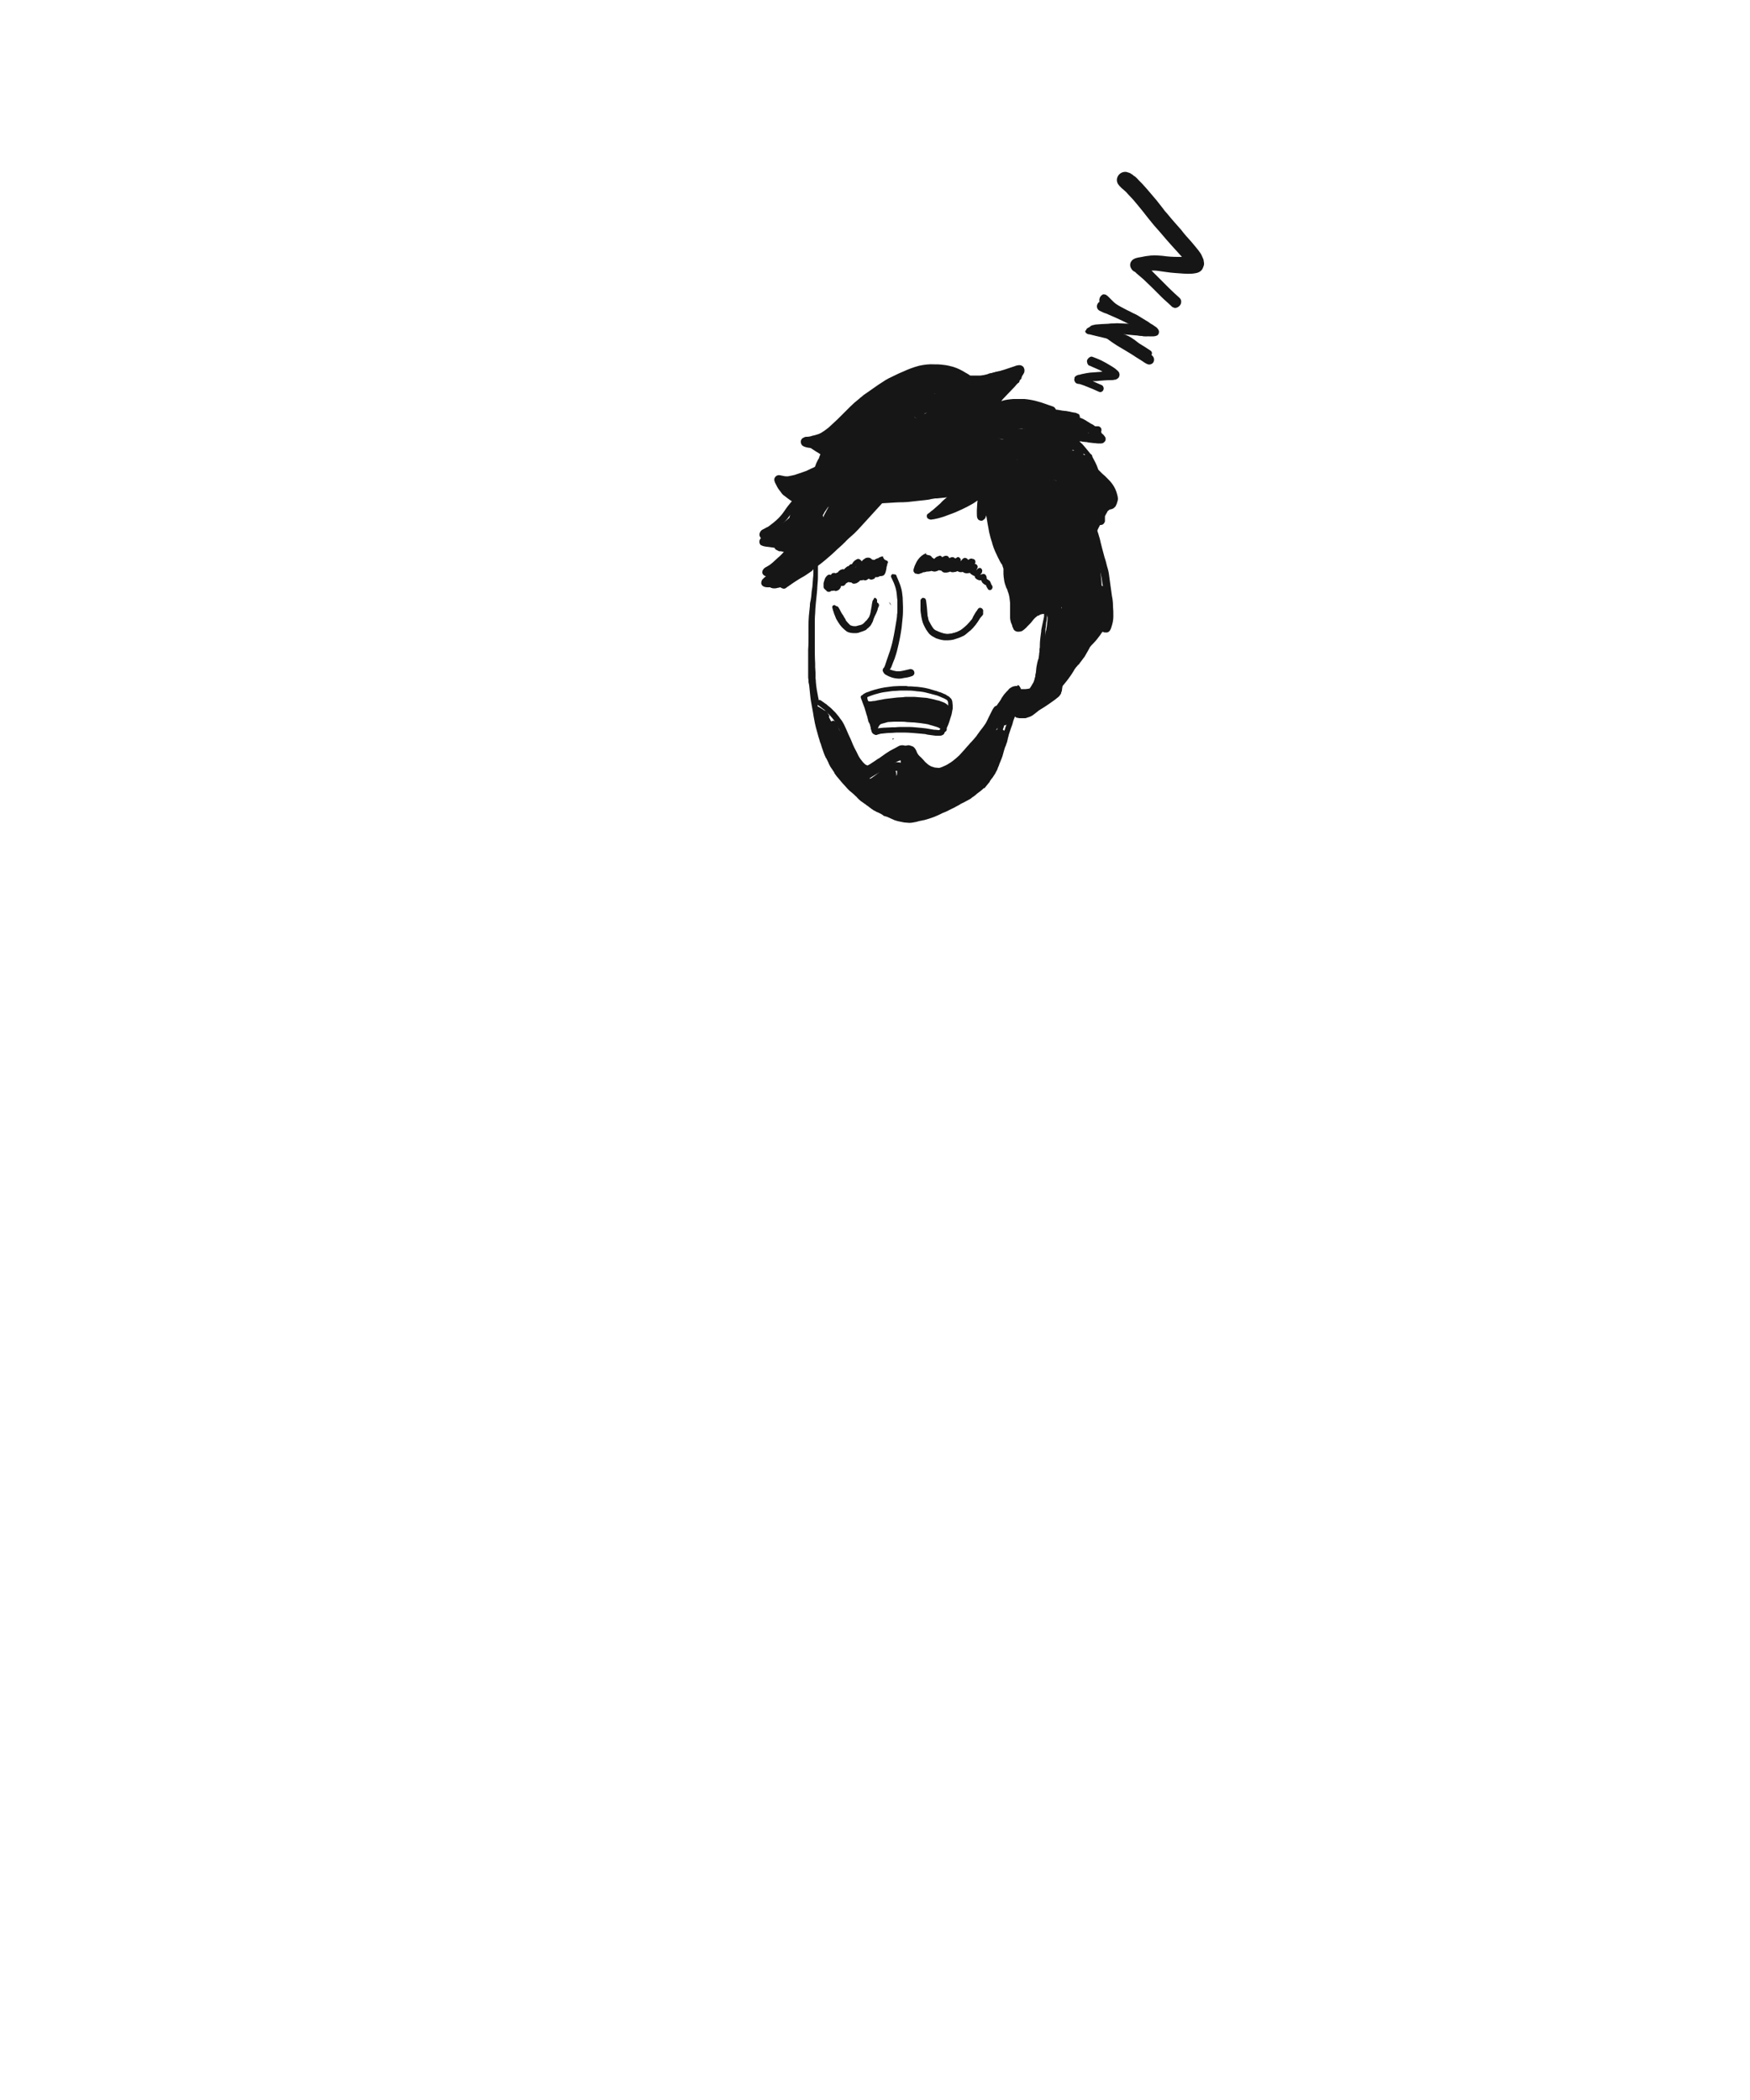 <svg width="500" height="600" viewBox="0 0 500 600" fill="none" xmlns="http://www.w3.org/2000/svg">
<path fill-rule="evenodd" clip-rule="evenodd" d="M235.5 167.4C235.5 167.5 235.5 167.5 235.5 167.4C235.5 167.5 235.5 167.5 235.5 167.4ZM244.3 162.3C244.4 162.1 244.5 161.9 244.7 161.7L244.6 161.8C244.5 162 244.4 162.2 244.3 162.3V162.3ZM252.1 159C252 159 251.8 159 251.7 159.1C251.5 159.1 251.4 159.2 251.2 159.3C251.1 159.3 251 159.4 250.9 159.5C250.8 159.5 250.7 159.5 250.5 159.6C250.3 159.7 250 159.8 249.8 160C249.7 160 249.6 159.9 249.5 159.9H249.2C249 159.7 248.8 159.5 248.5 159.4C248.2 159.3 247.8 159.3 247.5 159.4C247.4 159.4 247.2 159.5 247.1 159.6C247 159.7 246.9 159.7 246.8 159.8C246.6 159.9 246.4 160.1 246.3 160.3C246.3 160.3 246.2 160.3 246.2 160.4C246.1 160.3 246.1 160.2 246 160.1C245.9 160 245.7 159.9 245.6 159.8C245.5 159.7 245.4 159.7 245.2 159.7C245.1 159.7 244.9 159.7 244.8 159.8C244.6 159.9 244.5 160 244.3 160.1C243.9 160.4 243.6 160.8 243.4 161.2H243.1C243 161.2 242.9 161.3 242.8 161.4C242.7 161.5 242.5 161.6 242.4 161.8C242.3 161.8 242.1 161.8 242 161.9C241.8 162.1 241.6 162.2 241.4 162.4C241.3 162.5 241.2 162.6 241.2 162.7C241 162.6 240.7 162.6 240.5 162.7C240 162.8 239.6 163.2 239.3 163.6C239.1 163.6 238.9 163.7 238.8 163.8C238.7 163.8 238.7 163.8 238.6 163.7H238.1C238 163.7 237.9 163.8 237.8 163.8C237.7 163.9 237.6 163.9 237.6 164C237.5 164.1 237.4 164.2 237.4 164.3C237.3 164.2 237.2 164.2 237.1 164.2H236.8C236.7 164.2 236.5 164.3 236.4 164.4L236.1 164.7C236 164.8 235.9 165 235.8 165.1C235.7 165.3 235.7 165.4 235.6 165.6C235.5 165.9 235.4 166.3 235.3 166.6V167.7C235.3 168 235.5 168.2 235.7 168.4C235.8 168.5 235.9 168.6 236 168.6C236 168.7 236.1 168.7 236.1 168.8C236.2 168.9 236.3 168.9 236.3 169C236.5 169.1 236.7 169.1 236.9 169.1C237.1 169.1 237.3 169 237.4 168.9C237.5 168.9 237.5 168.8 237.6 168.8H238.1C238.2 168.8 238.3 168.7 238.3 168.7C238.6 168.9 238.8 168.9 239.1 168.8C239.4 168.7 239.6 168.6 239.8 168.4C240 168.2 240.1 168 240.2 167.8C240.3 167.7 240.3 167.5 240.3 167.4H240.9C241 167.4 241.1 167.3 241.2 167.3L241.5 167C241.6 166.9 241.7 166.7 241.8 166.6C241.9 166.6 242 166.6 242 166.5C242.1 166.5 242.2 166.4 242.2 166.4C242.3 166.4 242.4 166.3 242.5 166.3C242.7 166.4 242.8 166.4 243 166.4H243.2C243.3 166.5 243.5 166.6 243.6 166.7C243.9 166.8 244.1 166.8 244.4 166.7C244.7 166.7 244.9 166.5 245.1 166.4C245.3 166.3 245.5 166.1 245.7 165.9L245.8 165.8H246.3C246.4 165.8 246.6 165.7 246.7 165.7C246.8 165.7 246.9 165.8 247 165.8H247.3C247.5 165.8 247.6 165.7 247.8 165.6C248 165.5 248.1 165.4 248.2 165.3C248.4 165.5 248.7 165.6 248.9 165.6C249.2 165.6 249.4 165.5 249.7 165.4C249.9 165.3 250 165.1 250.1 164.9H250.6C250.9 164.9 251.1 164.8 251.4 164.6H251.8C251.9 164.6 252.1 164.5 252.2 164.5C252.7 164.4 253 163.7 253.1 163.2C253.2 162.8 253.3 162.4 253.3 162C253.3 161.9 253.4 161.8 253.4 161.7C253.4 161.6 253.5 161.5 253.5 161.4V161.1C253.5 161.1 253.5 161 253.6 161C253.8 160.7 253.7 160.3 253.4 160.2C253.3 160.1 253.2 160.1 253.1 160.1C253 160 252.9 159.9 252.8 159.9C252.8 159.9 252.7 159.8 252.6 159.8V159.7L252.5 159.5C252.4 159.4 252.3 159.4 252.3 159.3C252.5 159.1 252.3 159 252.1 159" fill="#161616"/>
<path fill-rule="evenodd" clip-rule="evenodd" d="M282.4 164.9C282.4 165 282.5 165 282.4 164.9C282.5 165 282.4 165 282.4 164.9ZM282.4 164.9C282.4 164.9 282.4 165 282.4 164.9C282.4 165 282.4 164.9 282.4 164.9ZM264.5 158.1L263.9 158.4C263.7 158.5 263.5 158.7 263.2 158.9C262.5 159.5 262 160.2 261.6 161.1C261.4 161.5 261.2 162 261.1 162.4C261 162.6 261 162.8 261 163V163.2C261 163.3 261.1 163.4 261.1 163.4C261.2 163.6 261.3 163.7 261.4 163.8C261.5 163.9 261.6 163.9 261.7 163.9C261.8 163.9 261.9 163.9 262.1 164H262.5C262.6 164 262.7 164 262.8 163.9C263.1 163.8 263.5 163.7 263.8 163.5C264 163.5 264.2 163.5 264.5 163.4C264.6 163.4 264.7 163.3 264.8 163.3H265.2C265.4 163.3 265.7 163.2 265.9 163.2C266 163.2 266 163.2 266.1 163.1C266.2 163.1 266.2 163.2 266.3 163.2C266.4 163.2 266.6 163.2 266.8 163.3H267.2C267.3 163.3 267.5 163.2 267.6 163.2C267.9 163.1 268.1 163 268.3 162.9C268.4 162.9 268.5 163 268.6 163C268.7 163 268.9 163 269 163.1L269.1 163.2C269.2 163.3 269.3 163.4 269.5 163.5C269.7 163.6 269.9 163.6 270.1 163.6C270.6 163.6 271.1 163.5 271.5 163.3C271.9 163.6 272.4 163.5 272.9 163.4C273.1 163.4 273.3 163.3 273.5 163.2H273.6C273.7 163.3 273.9 163.3 274 163.4C274.3 163.5 274.7 163.5 275.1 163.4C275.2 163.5 275.3 163.6 275.4 163.6C275.9 163.9 276.5 163.8 277 163.7H277.1L277.2 163.8L277.5 164.1C277.7 164.2 277.9 164.3 278 164.4C278.1 164.4 278.1 164.5 278.2 164.5C278.3 164.5 278.4 164.6 278.5 164.6V164.7C278.5 164.9 278.6 165 278.7 165.2C279 165.5 279.4 165.7 279.8 165.8H280.4V165.9C280.4 166 280.5 166.1 280.5 166.2C280.6 166.3 280.6 166.4 280.7 166.5L281 166.8C281.1 166.9 281.2 166.9 281.3 167C281.4 167.1 281.6 167.1 281.7 167.2C281.8 167.4 281.8 167.5 281.9 167.7C282 167.9 282.1 168 282.2 168.2C282.4 168.6 282.8 168.7 283.2 168.5C283.5 168.3 283.7 167.8 283.5 167.4C283.4 167.2 283.3 167.1 283.2 166.9C283.1 166.6 283 166.3 282.8 166C282.7 165.9 282.5 165.8 282.4 165.7C282.3 165.7 282.3 165.6 282.2 165.6C282.2 165.6 282.1 165.6 282.1 165.5L281.9 165.3V165.1C281.9 164.9 281.9 164.8 281.8 164.6C281.7 164.4 281.6 164.2 281.4 164.1C281.3 164.1 281.3 164 281.2 164H280.8C280.7 164 280.6 164.1 280.4 164.1C280.3 164.1 280.2 164.2 280.1 164.2V164.1C280.1 164.1 280.2 164.1 280.2 164C280.3 163.9 280.4 163.9 280.4 163.8C280.5 163.7 280.6 163.5 280.6 163.3C280.7 163 280.6 162.7 280.4 162.5C280.2 162.2 279.8 162.2 279.5 162.4C279.3 162.5 279.2 162.6 279.1 162.8C279 162.8 278.9 162.9 278.9 162.9C279.1 162.7 279.2 162.4 279.3 162.2C279.4 161.9 279.3 161.6 279.1 161.4C279 161.2 278.7 161.1 278.5 161.1C278.6 161 278.6 160.8 278.7 160.7C278.7 160.5 278.7 160.3 278.6 160.1C278.5 159.9 278.3 159.8 278.1 159.7C278 159.7 277.8 159.7 277.7 159.6H277.3C277.1 159.7 276.8 159.8 276.6 160C276.6 159.9 276.5 159.8 276.4 159.7C276.3 159.6 276.2 159.5 276.1 159.5C276 159.5 275.9 159.4 275.8 159.4C275.6 159.4 275.5 159.4 275.3 159.5C275.1 159.6 274.9 159.8 274.7 160.1C274.6 160.2 274.5 160.3 274.5 160.4V159.8C274.5 159.7 274.4 159.6 274.3 159.5L274.2 159.4C274.1 159.3 274 159.2 273.9 159.2C273.7 159.1 273.5 159.2 273.4 159.3C273.2 159.4 273.1 159.5 272.9 159.6C272.9 159.5 272.8 159.4 272.7 159.4C272.6 159.3 272.4 159.2 272.3 159.2H272C271.9 159.2 271.8 159.2 271.6 159.3C271.5 159.3 271.3 159.4 271.2 159.5C271.2 159.4 271.1 159.3 271.1 159.2L270.8 158.9C270.6 158.8 270.4 158.8 270.2 158.8C270.1 158.8 270 158.8 269.8 158.9C269.7 158.9 269.5 159 269.4 159.1C269.3 159.1 269.3 159.2 269.2 159.2C269 158.9 268.7 158.7 268.4 158.8C268.1 158.9 267.9 159 267.6 159.1C267.3 159.3 267.1 159.5 266.9 159.7C266.7 159.5 266.5 159.4 266.3 159.3C266.3 159.2 266.2 159.2 266.2 159.1C265.9 158.7 265.5 158.6 265.1 158.6C265 158.5 264.9 158.5 264.9 158.5C264.8 158.5 264.7 158.4 264.6 158.4H264.5C264.8 158 264.6 158 264.5 158.1" fill="#161616"/>
<path fill-rule="evenodd" clip-rule="evenodd" d="M254.9 164.1C254.7 164.2 254.6 164.4 254.6 164.5C254.5 164.7 254.6 164.9 254.7 165.1C254.8 165.2 254.8 165.4 254.9 165.5C255.1 165.9 255.2 166.2 255.4 166.6C255.8 167.6 256.1 168.6 256.2 169.6C256.2 170 256.3 170.3 256.3 170.7C256.3 171 256.4 171.3 256.4 171.5V174.5C256.4 174.9 256.4 175.2 256.3 175.6C256.3 176.2 256.2 176.8 256.1 177.4C255.8 179.2 255.5 181.1 255.1 182.9C254.9 183.9 254.6 184.9 254.3 185.9C254 186.8 253.7 187.6 253.4 188.5C253.3 188.9 253.1 189.3 253 189.7C252.9 189.9 252.9 190.1 252.8 190.3C252.7 190.4 252.7 190.6 252.6 190.7L252.5 190.8C252.3 191 252.2 191.3 252.2 191.5C252.2 191.8 252.4 192.1 252.6 192.4C252.8 192.6 253 192.8 253.3 192.9C253.8 193.2 254.3 193.4 254.9 193.6C255.6 193.8 256.3 193.9 257 193.9C257.4 193.9 257.9 193.8 258.3 193.7C258.5 193.7 258.8 193.6 259 193.6C259.5 193.5 260 193.4 260.5 193.2C261.1 193 261.4 192.5 261.2 191.9C261.1 191.6 260.9 191.4 260.7 191.3C260.4 191.2 260.2 191.1 259.9 191.2C258.9 191.4 258 191.7 257 191.8H256.2C255.9 191.7 255.5 191.7 255.2 191.6L254.3 191.3H254.2C254.3 191.2 254.3 191.1 254.4 191.1L254.7 190.5C255 189.7 255.3 188.9 255.6 188.2C255.9 187.3 256.2 186.4 256.4 185.5C256.9 183.5 257.3 181.5 257.6 179.4L257.9 176.4C258 175.4 258 174.4 258 173.5C258 172.5 257.9 171.6 257.9 170.7C257.8 169.7 257.7 168.7 257.4 167.8C257.2 167 256.8 166.2 256.5 165.4C256.4 165.1 256.2 164.8 256.1 164.4C256 164.2 255.8 164.1 255.6 164.1H255.4C255.1 164 255 164 254.9 164.1" fill="#161616"/>
<path fill-rule="evenodd" clip-rule="evenodd" d="M255 211.3C255.2 211.2 255.3 211.2 255.5 211.1C255.3 211.1 255.2 211 255 211V211.3" fill="#161616"/>
<path fill-rule="evenodd" clip-rule="evenodd" d="M257.3 215C257.2 215 257.1 215 257 215.1C257.2 215.2 257.3 215.3 257.5 215.4C257.5 215.3 257.4 215.2 257.4 215.1C257.4 215 257.3 215 257.3 215Z" fill="#161616"/>
<path fill-rule="evenodd" clip-rule="evenodd" d="M257.2 232.4V231.8V232.4ZM256.1 221.7V221.2C256.1 221 256 220.8 256 220.6C256 220.5 255.9 220.4 255.8 220.4C255.8 220.4 255.9 220.4 255.9 220.3C256 220.3 256.1 220.3 256.2 220.2H256.3V221C256.3 221.2 256.3 221.3 256.2 221.5L256.1 221.7V221.7ZM306.2 156.6C306.2 156.5 306.3 156.4 306.4 156.3L306.5 156.2C306.4 156.3 306.3 156.4 306.2 156.6ZM224.1 154.3C224.1 154.2 224.1 154.2 224.1 154.3C224.2 154.2 224.3 154.2 224.5 154.2L224.4 154.3H224.1ZM311.5 151.1L311.6 150.8C311.7 150.6 311.8 150.3 311.9 150.1V149.9L312.2 149.3C312.4 149 312.5 148.6 312.6 148.3C312.8 147.9 312.9 147.5 312.9 147.1C313 146.9 312.9 146.6 312.8 146.4C312.8 146.3 312.7 146.3 312.6 146.2V146.1H312.8V146.3C312.8 146.5 312.9 146.7 312.9 146.8V147C312.9 147.1 312.9 147.1 313 147.2L313.1 147.5L313.2 147.8C313.2 147.9 313.3 148.1 313.3 148.2L313.2 148.3C313 148.6 312.9 148.8 312.7 149.1L312.5 149.4L312.3 149.7C312.1 150 312 150.2 311.8 150.5C311.7 150.7 311.6 151 311.4 151.2L311.3 151.4C311.5 151.3 311.5 151.2 311.5 151.1V151.1ZM235.1 147.2L235.4 146.7L235.6 146.3L236.5 145L236.6 144.9L236.8 144.7L236.2 145.8C235.9 146.3 235.7 146.8 235.4 147.3V147.4L235.2 147.8C235.2 147.5 235.1 147.4 235.1 147.2ZM233 192.4V192.2C233 191.6 232.9 191 232.9 190.6V189.5C232.8 187.9 232.8 186.2 232.8 184.6V178.2C232.8 177.2 232.8 176.2 232.9 175.3C232.9 174.4 233 173.4 233.1 172.3C233.2 171.4 233.3 170.5 233.4 169.4C233.4 169 233.5 168.6 233.5 168.2V168C233.5 167.5 233.6 167.1 233.6 166.6C233.7 165.8 233.7 164.8 233.7 163.7V161.4C233.9 161.2 234.1 161.1 234.3 160.9C234.6 160.7 234.8 160.4 235 160.1V160C235.2 159.8 235.4 159.5 235.6 159.2C235.8 158.9 236.1 158.7 236.3 158.4C237.2 157.4 238 156.5 238.7 155.6L239 155.3C239.4 154.8 239.9 154.3 240.3 153.9L241 153C241.2 152.8 241.4 152.5 241.6 152.3L241.9 152L242 151.8C242.2 151.5 242.5 151.3 242.7 151C242.8 150.9 242.9 150.7 243 150.6C243.3 150.2 243.7 149.7 244 149.3C244.3 148.8 244.7 148.2 245.2 147.6C245.5 147.1 245.8 146.6 246.2 146.1L247.1 144.6C247.2 144.4 247.3 144.2 247.3 144V143.7C248 142.8 248.8 141.9 249.5 141C250.9 140.9 252.3 140.7 253.4 140.6C253.9 140.6 254.4 140.5 254.9 140.5H255.4L256.2 140.4C257.3 140.3 258.3 140.2 259.4 140.1C261.5 139.9 263.6 139.8 265.3 139.8H268.3C269.4 139.9 270.4 139.9 271.3 140H271.7L278 140.6C278.7 140.7 279.4 140.9 280 141.1C280.2 141.2 280.5 141.2 280.7 141.3C280.9 141.4 281.2 141.5 281.4 141.6L281.9 141.8L282.1 141.9C282.3 142 282.4 142.1 282.6 142.1L282.7 142.2L282.8 142.3C282.9 142.4 283.1 142.5 283.2 142.5L283.3 142.6L283.4 142.7C283.7 142.9 283.9 143 284.1 143.2C284.5 143.6 284.9 144 285.2 144.4C285.4 144.7 285.7 145 285.9 145.3C286.2 145.7 286.4 146 286.7 146.4C286.9 146.7 287.1 147.1 287.3 147.5C287.5 148.1 287.7 148.7 287.8 149.2C287.9 149.8 288 150.3 288.1 150.8C288.2 151.8 288.2 152.8 288.1 153.9C288 154.8 287.8 155.8 287.6 156.5C287.5 157.1 287.4 157.5 287.3 158V158.1C287.2 158.5 287.1 159 287 159.5C286.8 160.5 286.8 161.5 286.7 162.6V164C286.7 164.5 286.8 165.1 286.9 165.8C287 166.5 287.2 167.1 287.5 167.9L287.7 168.3C287.8 168.5 287.9 168.7 287.9 168.9C288 169.1 288 169.2 288.1 169.4C288.2 169.7 288.3 170.1 288.4 170.6C288.5 171.1 288.5 171.7 288.6 172.3V176.5C288.6 176.9 288.7 177.3 288.8 177.7C288.9 178.1 289.1 178.4 289.2 178.7V178.9C289.2 179 289.3 179.1 289.3 179.1C289.4 179.3 289.5 179.6 289.6 179.8C289.9 180.3 290.4 180.5 291 180.5C291.3 180.5 291.7 180.4 292 180.3C292.3 180.1 292.6 179.9 292.8 179.7L292.9 179.6C293.1 179.4 293.3 179.3 293.4 179.1L293.5 179L293.9 178.6C294.3 178.2 294.6 177.9 294.9 177.5L295.2 177.1L295.3 177C295.6 176.6 296 176.3 296.5 175.9H296.7C296.8 175.9 296.9 175.9 296.9 175.8L297 175.7C297.1 175.7 297.2 175.6 297.2 175.6C297.5 175.5 297.9 175.4 298.2 175.4H298.3V176.2C298.2 176.7 298.1 177.2 298 177.6C297.9 178.1 297.8 178.5 297.7 179C297.6 179.3 297.6 179.7 297.5 180V180.3C297.4 180.8 297.4 181.3 297.3 181.8C297.2 182.6 297.1 183.4 297.1 184.5C297.1 184.8 297.1 185.1 297 185.4V185.8C297 186.1 297 186.4 296.9 186.6V186.9C296.8 187.9 296.6 188.9 296.5 189.8V189.9C296.5 190.2 296.4 190.6 296.3 190.9C296.2 191.3 296.1 191.8 296 192.3C295.9 192.6 295.8 193 295.8 193.3L295.7 193.6C295.6 194 295.5 194.4 295.3 194.9C295.1 195.3 294.8 195.7 294.6 196.1C294.5 196.3 294.3 196.5 294.2 196.7C294.1 196.7 293.9 196.8 293.7 196.8C293.2 196.9 292.7 196.9 292.2 196.9C291.8 196.9 291.3 196.9 290.9 196.8C290.8 196.7 290.7 196.6 290.5 196.5V196.7C290.3 197.5 290.1 198.2 289.8 199V199.1C289.7 199.4 289.7 199.7 289.6 199.9C289.4 200.5 289.3 201.2 289.1 201.8C288.8 203 288.5 204.1 288.1 205.3C288 205.7 287.8 206.2 287.7 206.6C287.6 206.8 287.6 207 287.5 207.2C287.4 207.4 287.4 207.6 287.3 207.7C287.2 208.1 287.1 208.5 286.9 208.8L286.8 208.7C286.6 208.5 286.5 208.4 286.2 208.3C286 208.3 285.9 208.2 285.7 208.2H285.5C285.2 208.3 285 208.4 284.7 208.5L284.5 208.6L283.9 208.9C283.4 209.2 282.9 209.5 282.5 209.9C281.7 210.6 281 211.4 280.3 212.1L280.1 212.4C279.9 212.6 279.8 212.8 279.6 213C279.4 213.2 279.3 213.4 279.1 213.6C278.7 214.1 278.3 214.5 278 214.9C277.6 215.4 277.1 216 276.7 216.5C276.4 216.9 276 217.3 275.7 217.7C275.5 218 275.2 218.3 275 218.5C274.8 218.7 274.7 218.9 274.5 219.1C273.3 220.5 272.2 221.6 271.1 222.4C270.7 222.7 270.4 222.9 270.1 223C269.7 223.2 269.3 223.4 268.8 223.6L267.9 223.9C267.6 224 267.3 224 267 224.1H266.1C265.7 224.1 265.4 224 265 224C264.5 223.9 264 223.8 263.6 223.6C263.5 223.6 263.4 223.5 263.4 223.5C263.3 223.4 263.3 223.4 263.3 223.3C263.1 223 262.9 222.7 262.8 222.4C262.7 222.3 262.7 222.2 262.6 222C262.3 221.5 262 221 261.7 220.6C261.7 220.5 261.6 220.5 261.6 220.4C261.6 220.3 261.5 220.3 261.5 220.2L261.4 220.1L261.3 220C261.3 219.8 261.2 219.6 261.2 219.4C261.1 219.1 261.1 218.7 261 218.4C261 218.2 260.9 218.1 260.8 218C260.7 217.8 260.4 217.7 260.2 217.7H260.1C259.7 217.7 259.3 218 259.2 218.5H259C258.4 218.2 257.9 218 257.4 217.9C257 217.8 256.7 217.8 256.4 217.8H256.1C255.4 217.9 254.9 218 254.4 218.3L254 218.6C253.7 218.8 253.4 219 253.2 219.1C252.6 219.5 252.1 219.8 251.7 220.2C251.5 220.4 251.3 220.5 251.1 220.7C250.9 220.9 250.7 221 250.5 221.2C250.2 221.4 249.9 221.7 249.4 222L249.3 222.1C249 222.3 248.7 222.5 248.4 222.6C248.3 222.6 248.2 222.7 248 222.7H247.7C247.5 222.7 247.4 222.6 247.2 222.5C246.9 222.3 246.7 222.2 246.5 222C246 221.6 245.6 221.1 245.2 220.7C244.8 220.2 244.4 219.6 243.9 219C243.6 218.6 243.4 218.2 243.1 217.8C242.9 217.4 242.6 216.9 242.3 216.5C241.9 215.7 241.5 214.8 241.1 214L240.8 213.5C240.5 212.8 240.2 212.1 239.9 211.5C239.8 211.2 239.6 210.9 239.5 210.6C239.4 210.4 239.3 210.2 239.2 209.9C238.9 209.2 238.6 208.4 238.2 207.7C238 207.3 237.9 207 237.7 206.6L236.8 204.8L237 204.6C236.8 204.3 236.6 203.9 236.4 203.6C236.2 203.3 235.9 203.1 235.6 203L235.4 202.9C234.9 202.6 234.4 202.2 233.8 201.9C233.7 201.9 233.7 201.8 233.6 201.8V201.6C233.6 201.1 233.7 200.6 233.9 200.1C233.9 199.9 233.9 199.6 233.8 199.4C233.5 197.9 233.2 196.3 233.1 194.8C233.1 194.5 233.1 194.2 233 193.9V192.4V192.4ZM228.1 140.1L227.7 139.9L227.8 139.8H228C228.3 139.7 228.7 139.7 229 139.6C228.9 139.7 228.8 139.9 228.7 140.1L228.5 140.4C228.4 140.3 228.2 140.2 228.1 140.1V140.1ZM306.2 138.5L305.6 138.4L305.2 138.3H305.1L304.6 138.2C304.4 138.1 304.2 138 304 138H303.8L303.6 137.9L303.2 137.8C302.5 137.6 301.6 137.4 300.9 137.1C301.5 137.2 302 137.3 302.6 137.4L303.4 137.5L304.4 137.7C305.4 137.9 306.4 138.1 307.5 138.3L307.8 138.4L308.1 138.5H307.9C307.7 138.5 307.4 138.6 307.1 138.7C307 138.7 306.9 138.8 306.7 138.8L306.2 138.5V138.5ZM290.7 131.4L290.5 131.3H290.4L290.8 131.4H290.7V131.4ZM309.7 130C309.6 129.9 309.5 129.7 309.5 129.6C309.7 129.7 309.9 129.9 310.1 130H309.7V130ZM306.6 128.7L306.2 128.6H306.1H306.3C306.4 128.6 306.5 128.6 306.6 128.5C306.7 128.6 306.7 128.7 306.8 128.7L306.9 128.8C306.8 128.8 306.7 128.8 306.6 128.7V128.7ZM236 126.9H235.7H236ZM285.4 125.2C285.3 125.2 285.2 125.1 285.1 125.1C285.5 125.2 285.8 125.4 286.3 125.5C286.5 125.5 286.6 125.6 286.8 125.6H286.7C286.2 125.6 285.8 125.4 285.4 125.2V125.2ZM310.7 123.6H311C311 123.6 311.1 123.6 311.1 123.7C310.9 123.6 310.8 123.6 310.7 123.6V123.6ZM241.1 122.7L241.3 122.6L241.6 122.4L241.4 122.6H241.2L241.1 122.7ZM291.5 122.5H291C291.7 122.5 292.2 122.4 292.7 122.4H293C292.7 122.4 292.3 122.4 292 122.5H291.5ZM261.6 119.4C261.5 119.3 261.4 119.3 261.3 119.2L261.2 119.1C261.3 119.2 261.4 119.2 261.4 119.2L261.6 119.4C261.8 119.4 261.9 119.5 262 119.5C261.9 119.5 261.7 119.4 261.6 119.4V119.4ZM264 118.3C264.3 118.2 264.5 118.1 264.8 117.9H264.7C264.6 118 264.4 118.1 264.3 118.1C264.2 118.1 264.2 118.2 264.1 118.2C264.1 118.3 264.1 118.3 264 118.3V118.3ZM281 117.1L281.2 117L281.3 116.9L281.2 117L281.1 117.1H281ZM244.8 121.3L245.2 120.9C245.7 120.4 246.2 120 246.7 119.5L246.8 119.4C246.9 119.3 247 119.2 247.1 119.2C248.4 118.3 249.8 117.4 250.9 116.8L251.5 116.5C251.2 116.7 250.9 116.9 250.6 117C249.8 117.4 249.2 117.9 248.6 118.3C247.8 118.9 247.2 119.4 246.7 119.9C246.4 120.1 246.2 120.4 245.9 120.6L245.7 120.8C245.6 120.9 245.4 121 245.3 121.2L245 121.3H244.8L244.7 121.4L244.8 121.3V121.3ZM266.9 112.5H267.1C267.1 112.4 267 112.5 266.9 112.5ZM291.4 105.2C291.2 105.2 291.1 105.2 291 105.3C290.6 105.4 290.3 105.6 289.9 105.8H288.5C288.2 105.8 287.9 105.8 287.5 105.9H286.5L286 106L285.5 106.1C285.1 106.1 284.7 106.2 284.3 106.3L284 106.4C283.9 106.4 283.8 106.4 283.7 106.5C283.4 106.6 283.1 106.6 282.8 106.7L281.8 107L280.9 107.2H280.8C280.5 107.3 280.2 107.4 279.9 107.4C279.6 107.5 279.4 107.6 279.1 107.7C278.4 107.9 277.6 108.2 276.9 108.5C276.5 108.7 276.1 108.8 275.8 109C275.7 109 275.6 109 275.5 108.9C275 108.8 274.6 108.7 274.2 108.6C273.7 108.5 273.2 108.4 272.7 108.4C271.5 108.2 270.2 108.1 269 108.1C268.3 108.1 267.6 108.1 266.9 108.2C266 108.3 265.1 108.4 264 108.6C262.9 108.8 262 109 261 109.3C260.7 109.4 260.4 109.5 260.2 109.6C259.4 109.8 258.5 110.1 257.7 110.4C257.3 110.6 256.9 110.7 256.4 111H256.3C256 111.1 255.6 111.3 255.3 111.5L253.8 112.3L253.3 112.6L253.2 112.7C253.1 112.8 253 112.8 252.8 112.9L252 113.2L251.7 113.4L251 113.8H250.9C250.8 113.9 250.6 114 250.5 114.1C250.4 114.1 250.4 114.2 250.3 114.2C250.1 114.3 250 114.4 249.8 114.5C249.4 114.7 249.1 115 248.7 115.2L247.5 116L247.4 116.1L247.3 116.2C247.1 116.3 247 116.4 246.8 116.6C246.6 116.8 246.3 117 246.1 117.1C245.7 117.4 245.2 117.8 244.8 118.1C244.1 118.6 243.5 119.1 242.8 119.6L242.3 119.9L242 120.1V120.4C241.9 120.5 241.7 120.6 241.6 120.7L241.2 121C240.8 121.3 240.4 121.6 239.9 121.8L239.4 122.1L238.9 122.4C238.7 122.5 238.5 122.6 238.4 122.7C238.3 122.7 238.2 122.8 238.2 122.8L238 122.9C237.8 123 237.6 123.1 237.5 123.2L237 123.4L236.5 123.6L236.1 123.7H236C235.9 123.7 235.7 123.8 235.6 123.8C235.4 123.9 235.1 124 234.9 124.2C234.5 124.3 234 124.4 233.6 124.5L232.7 124.7L231.8 124.9C231.7 124.9 231.6 124.9 231.5 125C231.2 125.1 230.9 125.1 230.6 125.3C230.4 125.4 230.3 125.5 230.2 125.7C230.1 126 230 126.3 230 126.4C230 126.6 230.1 126.8 230.2 126.9C230.3 127 230.3 127.1 230.4 127.1C230.5 127.1 230.5 127.2 230.6 127.2C231 127.5 231.4 127.8 231.9 128.2C232.4 128.5 232.8 128.8 233.3 129.1C233.7 129.3 234.1 129.6 234.4 129.8C234.3 130 234.2 130.3 234.1 130.5C234.1 130.6 234 130.8 234 130.9C233.7 131.3 233.5 131.8 233.2 132.4C233 132.9 232.8 133.5 232.7 134.1C231.6 134.8 230.4 135.5 229.3 136.3C229.2 136.4 229.1 136.4 229 136.5C228.7 136.7 228.3 137 228 137.1C227.7 137.2 227.5 137.3 227.2 137.3C227.1 137.3 226.9 137.4 226.8 137.4C226.6 137.5 226.4 137.5 226.2 137.6C226.1 137.6 226 137.7 225.9 137.7H225.8C225.7 137.7 225.6 137.8 225.5 137.8C225.4 137.9 225.2 138 225.1 138.1C225 138.2 224.9 138.4 224.9 138.5V138.7C225 138.9 224.9 138.9 224.9 139V139.1C224.8 139.2 224.7 139.4 224.6 139.6C224.6 139.8 224.5 140.1 224.6 140.2C224.7 140.4 224.7 140.6 224.9 140.7L225.2 141H225.3C225.4 141 225.5 141.1 225.6 141.1C226 141.3 226.3 141.5 226.8 141.7L226.9 141.8L227.5 142.1C226.7 143.5 226.2 145.1 225.8 146.7L225.5 148.2C225 148.7 224.5 149.2 223.9 149.6L223.1 150.3L222.7 150.6L222.4 150.9L222.2 151L222.1 151.1C221.9 151.3 221.6 151.5 221.5 151.8C221.4 152.1 221.3 152.3 221.3 152.7C221.3 153 221.4 153.4 221.5 153.6C221.7 154 221.8 154.4 222.1 154.8C222.1 154.8 222.1 154.9 222.2 154.9C222 155 221.9 155.1 221.8 155.2C221.7 155.3 221.6 155.5 221.5 155.6L221.4 155.7C221.2 155.9 221.2 156.3 221.3 156.5C221.4 156.7 221.5 157 221.8 157.1L222.4 157.4C222.5 157.5 222.7 157.5 222.8 157.5H223.2L223.5 157.6C224.1 157.7 224.7 157.8 225.4 157.8H226.1C226.1 157.9 226.2 158 226.2 158.2V158.4C226.3 158.7 226.4 159 226.6 159.4V159.5C226.6 159.6 226.6 159.6 226.7 159.7L226.8 159.9C226.8 160.1 226.9 160.2 227 160.3L226.6 160.7L226.1 161.1C225.2 161.6 224.3 162.2 223.2 162.6L223 162.7C222.8 162.8 222.7 162.8 222.5 162.9C222.1 163.1 222 163.5 222.1 163.9C222.2 164.1 222.3 164.3 222.4 164.4C222.3 164.7 222.3 164.9 222.3 165.2C222.4 165.5 222.6 165.8 223 166C223.2 166.1 223.4 166.1 223.6 166.2C223.6 166.3 223.6 166.4 223.7 166.5C223.8 166.7 224 166.8 224.3 166.8C224.5 166.8 224.7 166.8 224.9 166.7H225L225.2 166.6C225.4 166.5 225.6 166.4 225.9 166.3C226.3 166.1 226.7 165.9 227.2 165.7C227.5 165.6 227.7 165.4 228 165.3L228.5 165C229.4 164.5 230.3 164 231.1 163.3C231.5 163 232 162.6 232.4 162.2V163.1C232.4 163.7 232.4 164.4 232.3 165.1C232.2 166 232.2 166.9 232.1 167.7C232 168.1 232 168.6 231.9 169C231.9 169.4 231.8 169.8 231.8 170.2V170.3C231.7 170.7 231.7 171.2 231.6 171.6L231.5 172C231.4 172.4 231.4 172.7 231.4 173.1C231.3 174.2 231.2 175.1 231.1 176C231 177.1 231 178.1 231 178.9V181.8C231 183 231 184.3 230.9 185.6V193.2C230.9 193.6 230.9 193.9 231 194.3V194.6C231 194.8 231 195.1 231.1 195.3C231.1 195.5 231.2 195.7 231.2 195.9C231.3 197 231.4 197.9 231.5 198.8C231.6 199.9 231.8 200.9 232 202C232.2 203.1 232.4 204.1 232.5 204.9L232.6 205.4C232.7 206.1 232.9 207 233.1 207.8C233.3 208.6 233.6 209.6 233.9 210.7C234.1 211.2 234.2 211.8 234.4 212.3L234.5 212.5C234.6 212.8 234.7 213.2 234.8 213.5C235.1 214.3 235.4 215.4 235.9 216.4C235.9 216.5 236 216.6 236.1 216.7C236.2 216.8 236.2 217 236.3 217.1C236.5 217.5 236.7 217.9 236.9 218.4C237.1 218.8 237.3 219.2 237.6 219.6L237.7 219.7C237.9 220.1 238.2 220.4 238.4 220.8V220.9C238.7 221.3 239 221.8 239.4 222.2C240 222.9 240.6 223.7 241.3 224.4C241.9 225.1 242.5 225.8 243.3 226.4C243.7 226.7 244.1 227.1 244.4 227.4C244.6 227.6 244.8 227.7 244.9 227.9L245.4 228.4C245.8 228.8 246.2 229.1 246.7 229.4C246.9 229.6 247.2 229.7 247.4 229.9L247.5 230C247.6 230.1 247.7 230.1 247.8 230.2L248.1 230.4L248.2 230.5C248.5 230.7 248.7 230.9 249 231.1C249.4 231.4 249.7 231.6 250.2 231.8C250.2 231.8 250.3 231.8 250.3 231.9C250.8 232.1 251.3 232.3 251.8 232.6C252 232.7 252.3 232.9 252.5 233.1C252.8 233.2 253.2 233.3 253.5 233.4C254.2 233.7 254.8 234 255.5 234.3C256 234.5 256.5 234.6 256.9 234.7L258.4 235H258.5C258.9 235 259.3 235.1 259.7 235.1H259.9C260.4 235.1 260.9 235 261.4 234.9L261.9 234.8L262.6 234.6L263.1 234.5C263.4 234.4 263.7 234.4 264.1 234.3C264.9 234.1 265.8 233.8 266.9 233.4C267.7 233.1 268.5 232.7 269.3 232.3L269.8 232.1C270.3 231.9 270.8 231.7 271.3 231.4L272.5 230.8H272.6L272.7 230.7C273.2 230.4 273.7 230.2 274.2 229.9L274.3 229.8C274.6 229.6 274.9 229.5 275.3 229.3C275.7 229.1 276.2 228.8 276.6 228.6C277 228.4 277.4 228.2 277.8 227.8C278.2 227.6 278.5 227.3 278.9 227L279.1 226.8L280.3 225.9C280.6 225.6 280.9 225.4 281.2 225.1V225.3C281.6 224.8 282.1 224.2 282.5 223.7C282.6 223.6 282.7 223.5 282.8 223.3V223.2C283 223 283.1 222.8 283.3 222.5L283.5 222.3L284.1 221.4C284.2 221.2 284.4 221 284.5 220.7C284.8 220.2 285 219.8 285.1 219.4C285.3 219 285.5 218.5 285.6 218.1L285.7 217.9C286 217.1 286.4 216.3 286.6 215.4C286.7 214.9 286.9 214.4 287 214C287.1 213.7 287.2 213.3 287.4 213L287.5 212.6C287.7 212.2 287.8 211.8 287.9 211.3C287.9 211.1 288 211 288 210.8C288.1 210.5 288.2 210.2 288.2 210C288.3 209.6 288.5 209.2 288.6 208.8C288.8 208.2 289 207.6 289.2 207.1C289.3 206.9 289.3 206.6 289.4 206.4C289.5 206 289.6 205.6 289.8 205.2L290.4 203.7L290.6 203.3C290.8 202.7 291 202 291.2 201.4C291.3 201.1 291.3 200.8 291.4 200.6V200.5C291.5 200 291.5 199.6 291.5 199.2H293.1C293.6 199.2 294.1 199.1 294.6 199C295 198.9 295.3 198.8 295.5 198.6C295.8 198.4 295.9 198.2 296.1 198L296.7 197.1L296.8 196.9C297.1 196.5 297.3 196 297.5 195.5C297.6 195.2 297.7 195 297.7 194.7C297.8 194.3 297.9 193.9 297.9 193.5C298.1 192.5 298.2 191.6 298.3 190.7C298.3 190.3 298.4 189.9 298.4 189.5V188.9L298.5 187.9V187.7C298.6 187 298.6 186.3 298.6 185.5V182.6C298.6 181.8 298.7 180.9 298.7 180.1V180C298.7 179.8 298.7 179.5 298.8 179.3V179C298.8 178.7 298.9 178.4 298.9 178.1V178C299 177.5 299.1 177.1 299.1 176.6C299.1 176.2 299.2 175.8 299.2 175.5C299.2 175.3 299.2 175.1 299.1 174.9C299.2 175 299.3 175 299.5 175C299.7 175 299.8 174.9 299.9 174.8H300C300.1 174.7 300.2 174.6 300.3 174.4L300.6 174.1H301C301.2 174.1 301.5 174.1 301.6 174H301.8C302 174 302.1 173.9 302.3 173.9L303.2 173.6C303.3 173.5 303.4 173.5 303.5 173.4L303.6 173.3L303.7 173.2C303.8 173 304 172.9 304.1 172.7L304.7 171.8C305.2 170.9 305.6 170.1 305.9 169.3L306 169.1C306.3 168.4 306.5 167.6 306.8 166.8C306.9 166.4 307.1 165.9 307.2 165.3C307.4 164.4 307.4 163.5 307.5 162.6V161.4C307.5 160.9 307.5 160.3 307.6 159.7C307.7 159.4 307.7 159.1 307.8 158.8C307.9 158.6 308.1 158.3 308.2 158.1C308.5 157.8 308.7 157.5 309 157.2C309.1 157.1 309.2 156.9 309.4 156.8L309.8 156.4C309.9 156.4 310 156.3 310.1 156.2C310.2 156.1 310.4 155.9 310.4 155.7C310.7 155.6 311 155.4 311.3 155.2C311.7 154.9 312.2 154.5 312.4 154C312.5 153.7 312.7 153.4 312.8 153.2L312.9 153L313 152.7L313.1 152.6C313.2 152.3 313.4 152 313.5 151.6C313.7 151.1 314 150.6 314.3 150H314.5C314.9 150 315.3 149.8 315.5 149.4C315.6 149.3 315.6 149.1 315.7 149V147.5L316 146.9C316.2 146.6 316.3 146.4 316.5 146C316.7 145.9 316.8 145.8 317 145.6C317.3 145.5 317.7 145.5 318 145.3C318.1 145.3 318.1 145.2 318.2 145.2L318.4 145L318.7 144.7L318.8 144.6V144.5L319.1 143.9V143.8C319.2 143.6 319.2 143.4 319.3 143.2C319.4 142.9 319.4 142.6 319.4 142.4C319.4 142.1 319.3 141.9 319.3 141.7C319.2 141.3 319.1 141 319 140.6C318.8 140.1 318.6 139.5 318.2 138.9C317.8 138.2 317.3 137.6 316.6 136.9L316.5 136.8L315.8 136.1L315.6 135.9C315.4 135.7 315.2 135.6 315 135.4L314.8 135.2L314.1 134.5L314 134.4L313.8 134.2C313.8 134.1 313.7 134 313.7 133.9C313.3 132.7 312.7 131.6 312.1 130.5V130.4C312.1 130.3 312 130.2 312 130.1C311.9 129.9 311.8 129.8 311.6 129.7C311.1 129.1 310.6 128.5 310.2 128L309.6 127.3C309.3 126.9 308.9 126.6 308.6 126.3L308.5 126.2L308.4 126.1C308.7 126.1 309 126.1 309.3 126.2C309.6 126.2 310 126.3 310.3 126.3C310.5 126.3 310.7 126.3 310.8 126.4C311.4 126.5 312 126.5 312.5 126.6H312.7C313 126.6 313.3 126.7 313.6 126.7H314.6C315 126.7 315.4 126.5 315.6 126.2C315.8 126 315.9 125.8 315.9 125.5C315.9 125.3 315.9 125 315.7 124.8C315.5 124.5 315.3 124.2 315 124L314.7 123.7C314.7 123.5 314.6 123.4 314.6 123.3C314.7 123.2 314.7 123 314.7 122.8C314.7 122.5 314.6 122.3 314.4 122.1C314.2 121.9 314 121.8 313.7 121.8H312.9L312.5 121.5C312.4 121.4 312.2 121.3 312 121.2C311.9 121.2 311.9 121.1 311.8 121.1C311.7 121.1 311.7 121 311.6 121C311.4 120.9 311.2 120.7 311 120.6L310.8 120.5C310.1 120 309.3 119.6 308.5 119.3C308.6 119 308.5 118.8 308.4 118.6L308.3 118.4C308.2 118.3 308 118.2 307.9 118.2C307.8 118.1 307.6 118.1 307.5 118C307.4 118 307.3 117.9 307.1 117.9H307C306.8 117.9 306.7 117.8 306.5 117.8H306.4C306.1 117.7 305.9 117.7 305.6 117.6H305.5C305 117.5 304.6 117.4 304.2 117.4L303.4 117.3L302.3 117.1C302 117.1 301.7 117 301.3 117H300.9L298.8 116.7C297.9 116.6 296.9 116.5 296 116.5C295.4 116.5 294.8 116.4 294.2 116.4C291.8 116.4 289.4 116.7 287.1 117.2C286 117.5 284.8 117.8 283.6 118.3C283.4 118.4 283.3 118.4 283.1 118.5C283 118.3 282.8 118.3 282.6 118.3C283.5 117.3 284.4 116.4 285.3 115.4L285.5 115.1C286.3 114.3 287 113.5 287.8 112.7C288.5 112 289.2 111.2 290 110.4C290.2 110.1 290.5 109.8 290.8 109.5C291.1 109.4 291.3 109.1 291.3 108.8C291.3 108.7 291.4 108.7 291.4 108.6C291.7 108.4 291.9 108.1 291.9 107.8C292 107.5 292 107.3 292 107C292 106.8 291.9 106.6 291.9 106.5C291.8 106.3 291.7 106.2 291.5 106.2C291.8 105.3 291.5 105.2 291.4 105.2V105.2Z" fill="#161616"/>
<path fill-rule="evenodd" clip-rule="evenodd" d="M250.4 231.2C250.3 231.1 250.1 231.1 250 231C250.1 231.1 250.3 231.1 250.4 231.2Z" fill="#161616"/>
<path fill-rule="evenodd" clip-rule="evenodd" d="M231.4 158.6C231.3 158.6 231.3 158.6 231.4 158.6C231.3 158.6 231.3 158.6 231.4 158.6ZM249.6 138.3C249.2 138.7 248.9 139.2 248.6 139.7C248.3 140.1 248.1 140.5 247.8 140.9C247.3 141.7 246.7 142.4 246.2 143.2C245.7 143.9 245.2 144.6 244.6 145.4C244.4 145.7 244.2 146 243.9 146.3C243.6 146.7 243.3 147 243.1 147.4C242.8 147.8 242.4 148.1 242.1 148.5C241.8 148.8 241.6 149.1 241.3 149.4C240.5 150.2 239.7 151.1 238.9 151.9C238.2 152.7 237.4 153.4 236.7 154.1C236 154.8 235.3 155.5 234.6 156.1C234.2 156.5 233.7 156.9 233.3 157.3C232.7 157.8 232.1 158.2 231.5 158.7C230.1 159.7 228.6 160.6 227.1 161.6C226.5 162 225.8 162.4 225.2 162.8C224.8 163.1 224.4 163.3 224 163.6C223.6 163.8 223.2 164.1 222.9 164.3C222.9 164.3 222.8 164.3 222.8 164.4H222.7C222.6 164.4 222.5 164.5 222.4 164.6C222.3 164.7 222.2 164.9 222.2 165.1C222.2 165.3 222.3 165.5 222.4 165.6C222.5 165.7 222.7 165.8 222.9 165.8C223 165.8 223.2 165.8 223.3 165.7C223.4 165.7 223.6 165.6 223.7 165.5H223.9C223.8 165.5 223.8 165.6 223.7 165.6C223.5 165.8 223.3 165.9 223.1 166.1C222.7 166.5 222.6 167.1 222.8 167.5C222.9 167.8 223.2 168 223.5 168.1C223.6 168.1 223.7 168.1 223.8 168.2C224 168.2 224.2 168.2 224.4 168.1C224.6 168 224.7 167.9 224.8 167.8C225 167.7 225.2 167.5 225.4 167.4C225.6 167.2 225.9 167.1 226.1 166.9C227.7 165.8 229.4 164.7 231 163.6C231.4 163.4 231.7 163.1 232.1 162.8C232.6 162.5 233 162.2 233.5 161.8L234.7 160.9C235.1 160.6 235.4 160.3 235.8 160C236.3 159.6 236.7 159.2 237.2 158.8C237.5 158.5 237.8 158.3 238.1 158C238.9 157.2 239.7 156.5 240.6 155.7L241.2 155.1C241.3 155 241.5 154.9 241.6 154.7C242.1 154.2 242.6 153.7 243.2 153.2C243.5 153 243.7 152.7 244 152.5C244.7 151.8 245.4 151.1 246.1 150.3C246.8 149.5 247.5 148.8 248.2 148C249.6 146.5 250.9 145 252.3 143.5L252.6 143.2L252.8 143C252.9 142.9 252.9 142.7 253 142.6C253 142.5 253.1 142.4 253.1 142.3C253.2 142.1 253.1 141.8 253 141.6C252.9 141.3 252.5 141.1 252.2 141.1C252 141.1 251.8 141.1 251.6 141.2C251.7 140.9 251.8 140.5 251.8 140.1C251.9 139.5 251.8 138.9 251.3 138.5C251 138.2 250.7 138 250.4 138C250.1 138 249.7 138.1 249.6 138.3" fill="#161616"/>
<path fill-rule="evenodd" clip-rule="evenodd" d="M277.3 137.3C277.2 137.5 277.2 137.6 277.2 137.8C277.2 138 277.3 138.1 277.5 138.2C277.5 138.2 277.6 138.2 277.6 138.3C277.4 138.4 277.2 138.4 276.9 138.5C276.5 138.6 276 138.7 275.6 138.8C275.2 138.9 274.7 139 274.3 139.1C274.2 139 274.2 138.9 274.1 138.8L273.8 138.5C273.6 138.4 273.4 138.3 273.2 138.3H272.6C271.7 138.4 270.9 138.5 270 138.6L267.9 138.9C266.7 139.1 265.5 139.2 264.3 139.4C263.6 139.5 262.9 139.5 262.2 139.6C261.5 139.7 260.9 139.7 260.2 139.7H259.2C258.2 139.7 257.2 139.6 256.3 139.5C255.3 139.4 254.4 139.2 253.4 139C252.9 138.9 252.5 138.8 252 138.7C251.9 138.7 251.8 138.7 251.7 138.6C251.5 138.6 251.4 138.5 251.2 138.5C250.8 138.4 250.5 138.4 250.1 138.3C249.9 138.3 249.7 138.3 249.5 138.5C249.2 138.7 249 138.9 248.9 139.3C248.7 140 249 140.7 249.7 140.9C250.1 141 250.5 141.1 250.8 141.2C251 141.3 251.3 141.3 251.5 141.4C251.6 141.4 251.8 141.5 251.9 141.5C251 141.5 250 141.5 249.1 141.6C248.8 141.6 248.5 141.7 248.2 141.9C248.2 142 248 142.3 248 142.6C248 142.9 248.1 143.3 248.3 143.5C248.5 143.7 248.8 143.9 249.1 143.9C250.6 143.9 252.1 143.8 253.7 143.7C255.1 143.6 256.6 143.5 258 143.5C258.8 143.5 259.7 143.4 260.5 143.3C261.7 143.2 262.9 143 264.2 142.9C264.8 142.8 265.4 142.8 266 142.6C266.4 142.5 266.8 142.5 267.2 142.4H267.7C269.1 142.3 270.6 142.1 272 141.9C272.9 141.8 273.9 141.6 274.8 141.4L276.3 141.1C276.7 141 277.1 140.9 277.6 140.8C278.1 140.7 278.5 140.6 279 140.5C279.2 140.4 279.5 140.4 279.7 140.3C279.8 140.3 280 140.2 280.1 140.1C280.3 140 280.4 139.9 280.6 139.8C280.7 139.7 280.9 139.4 281 139.2C281 139.1 281.1 138.9 281.1 138.8C281.1 138.6 281.1 138.4 281 138.2C280.9 137.9 280.7 137.8 280.5 137.6C280.4 137.5 280.3 137.5 280.2 137.4C280 137.3 279.8 137.2 279.6 137.2C279.3 137.1 278.9 137.1 278.6 137C278.5 137 278.3 136.9 278.2 136.9H278C277.6 137 277.5 137.1 277.3 137.3Z" fill="#161616"/>
<path fill-rule="evenodd" clip-rule="evenodd" d="M281.6 136.1C281.3 136.2 281.1 136.4 280.8 136.6C280.5 136.8 280.3 137 280 137.2C279.9 137.2 279.9 137.3 279.8 137.3H279.7C279.5 137.2 279.3 137.2 279.1 137.2H278.5C278.3 137.2 278.2 137.3 278 137.3C277.6 137.4 277.2 137.6 276.7 137.8C276.6 137.9 276.4 137.9 276.3 138C276.5 137.7 276.6 137.5 276.7 137.2C276.8 137 276.9 136.8 276.8 136.6C276.8 136.4 276.6 136.2 276.5 136.1C276.3 136 276.1 136 275.9 136C275.7 136 275.5 136.2 275.4 136.3C274.9 137.3 274.3 138.2 273.5 139.1C272.5 140.2 271.5 141.2 270.4 142.2C269.8 142.7 269.2 143.2 268.7 143.8C268.1 144.3 267.6 144.8 267 145.3C266.7 145.6 266.4 145.8 266 146.1C265.7 146.4 265.4 146.6 265.1 146.8C264.9 146.9 264.8 147.2 264.8 147.4C264.8 147.7 264.9 148.1 265.2 148.2C265.4 148.3 265.5 148.4 265.7 148.4C265.9 148.5 266.1 148.5 266.3 148.4C266.7 148.4 267.1 148.3 267.5 148.2C268.2 148.1 268.9 147.8 269.7 147.6C270.8 147.2 271.8 146.8 272.9 146.4L274.9 145.5C275.8 145.1 276.7 144.6 277.6 144.1C278.2 143.8 278.7 143.4 279.3 143C279.3 143.3 279.2 143.7 279.2 144C279.2 144.6 279.1 145.2 279.1 145.8V146.5C279.1 147 279.1 147.5 279.2 147.9C279.3 148.2 279.5 148.5 279.7 148.6C280.1 148.8 280.6 148.9 280.9 148.6C281 148.5 281.2 148.4 281.3 148.3C281.5 148.1 281.6 147.8 281.7 147.5C281.7 147.4 281.8 147.3 281.8 147.2V147.4C282 148.4 282.1 149.4 282.3 150.3C282.4 150.7 282.4 151 282.5 151.4C282.5 151.6 282.6 151.8 282.6 152C282.7 152.5 282.9 153.1 283 153.6C283.1 153.9 283.2 154.3 283.3 154.6C283.4 154.8 283.5 155.1 283.5 155.3C283.6 155.7 283.8 156.1 283.9 156.5L284.3 157.5C284.6 158.1 284.8 158.6 285.1 159.2C285.2 159.5 285.4 159.7 285.5 160C285.6 160.1 285.6 160.3 285.7 160.4C285.9 160.7 286 161 286.3 161.3L286.6 162.2C286.8 162.7 287.4 162.9 287.9 162.8C288.1 162.8 288.3 162.7 288.4 162.5C288.7 162.3 288.7 162 288.8 161.7C288.9 161.2 288.7 160.7 288.6 160.1C288.6 159.8 288.5 159.6 288.5 159.3C288.9 159.8 289.8 159.8 290.2 159.3C290.3 159.7 290.3 160.2 290.4 160.6C290.4 160.8 290.5 161 290.7 161.1C290.9 161.3 291.2 161.4 291.5 161.5C291.8 161.5 292.1 161.4 292.3 161.2C292.5 161 292.7 160.7 292.7 160.4C292.6 159.4 292.5 158.5 292.3 157.5C292.2 156.7 292.1 156 291.9 155.2C291.7 154 291.4 152.9 290.9 151.8C290.4 150.6 289.9 149.5 289.4 148.4C289.1 147.8 288.8 147.2 288.6 146.6C288.4 146.1 288.1 145.6 287.9 145.1C287.7 144.7 287.5 144.4 287.3 144.1C287.3 144 287.2 143.9 287.2 143.7C287 143 286.7 142.4 286.5 141.7C286.4 141.5 286.3 141.4 286.1 141.3C285.8 141.1 285.5 141.1 285.2 141.1C285 141.1 284.8 141.2 284.7 141.4C284.5 141.6 284.3 141.9 284.3 142.2V142.3L284.2 142.1C284.2 141.7 284.3 141.3 284.3 140.9C284.3 140.4 284.2 139.8 283.9 139.4L284.1 139.2C284.5 138.8 284.6 138.1 284.2 137.6C284 137.4 283.6 137.2 283.3 137.2C283.4 136.9 283.4 136.5 283.2 136.3C283 135.9 282.6 135.7 282.2 135.7C282 136 281.8 136 281.6 136.1" fill="#161616"/>
<path fill-rule="evenodd" clip-rule="evenodd" d="M225.9 162.1L226.6 161.4C226.9 161 227.3 160.6 227.6 160.3C227.9 159.9 228.3 159.5 228.6 159.1C228.7 158.9 228.9 158.7 229 158.5C228.9 158.9 228.7 159.3 228.6 159.7C228.5 159.9 228.3 160.2 228.2 160.4C228 160.6 227.7 160.8 227.5 161.1C227.2 161.3 227 161.5 226.7 161.8C226.4 161.8 226.1 161.9 225.9 162.1V162.1ZM230.4 154.7C230.3 155 230.1 155.4 230 155.7C229.9 156.1 229.7 156.5 229.6 156.8C229.5 156.6 229.4 156.3 229.2 156.2C229.5 155.7 229.8 155.3 230.1 154.8C230.2 154.7 230.3 154.7 230.4 154.7ZM223.3 153L223.4 152.9C223.6 153 223.9 153.1 224.1 153.1C223.9 153.1 223.7 153.2 223.5 153.2H222.8C223 153.2 223.1 153.1 223.3 153ZM231.6 142.3C231.7 142.3 231.7 142.3 231.8 142.4C231.9 142.4 232 142.5 232.1 142.5C232.1 142.5 232.1 142.6 232 142.6C231.9 142.4 231.8 142.3 231.6 142.3V142.3ZM230.6 142H230.8C230.9 142.1 231.1 142.1 231.2 142.2C231.3 142.2 231.4 142.3 231.5 142.3C231.2 142.2 230.8 142.2 230.6 142.4C230.5 142.4 230.5 142.5 230.4 142.5C230.2 142.4 230.1 142.4 229.9 142.3C229.8 142.2 229.6 142.2 229.5 142.1C230 142 230.3 142 230.6 142V142ZM226 139.1C226.2 139.2 226.4 139.4 226.7 139.5C227 139.7 227.3 139.9 227.7 140.1C227.5 140.1 227.3 140 227.1 139.9C227 139.8 226.8 139.7 226.7 139.6C226.4 139.5 226.2 139.3 226 139.1ZM237.6 131C237.1 131.1 236.7 131.3 236.3 131.6C236.1 131.7 236 131.8 235.8 131.9C235.5 132.1 235.1 132.2 234.8 132.4L232.4 133.6C232.1 133.7 231.8 133.9 231.5 134C231.2 134.2 230.8 134.3 230.5 134.5L229.1 135L228.2 135.3C227.8 135.4 227.4 135.6 227 135.7C226.7 135.8 226.4 135.8 226.1 135.9C225.8 136 225.4 136 225.1 136.1C224.7 136.1 224.3 136.1 223.9 136C223.7 136 223.6 135.9 223.4 135.9C223 135.8 222.6 135.7 222.2 135.8C221.8 135.9 221.5 136.2 221.3 136.6C221.2 136.9 221.2 137.2 221.3 137.5C221.4 137.8 221.5 138.1 221.7 138.4L222 139C222.3 139.6 222.7 140.1 223.1 140.6C223.4 141.1 223.8 141.5 224.3 141.8C224.8 142.2 225.3 142.6 225.9 143C226.8 143.6 227.8 144 228.9 144.3C228.6 144.6 228.4 144.9 228.1 145.2C227.9 145.4 227.7 145.6 227.5 145.9C227.2 146.3 226.8 146.6 226.4 147C226 147.5 225.5 148 225 148.4C224.8 148.5 224.7 148.7 224.5 148.8C224 149.2 223.4 149.7 222.8 150.1C222 150.6 221.2 151.2 220.4 151.7L219.5 152.3H219.4C219.3 152.3 219.3 152.3 219.2 152.4C219.1 152.4 219 152.5 218.9 152.5C218.5 152.6 218.2 152.8 218 153.2V153.3C217.9 153.4 217.8 153.4 217.7 153.5C217.5 153.6 217.3 153.8 217.2 154C217 154.3 216.9 154.7 217 155.1C217.1 155.4 217.2 155.7 217.5 155.8C217.7 155.9 217.8 155.9 218 156C218.6 156.2 219.2 156.2 219.8 156.3C220.3 156.4 220.8 156.4 221.2 156.5C221.8 156.6 222.3 156.6 222.9 156.7C223.8 156.8 224.8 156.7 225.7 156.5L226.6 156.2C226.2 156.7 225.9 157.2 225.5 157.6C224.9 158.3 224.3 159 223.6 159.7C223.2 160.1 222.8 160.6 222.3 161L220.9 162.4C220.5 162.8 220.2 163.1 219.8 163.4C219.6 163.5 219.5 163.6 219.4 163.8C219.3 163.9 219.3 164.1 219.2 164.3C218.9 164.6 218.6 164.8 218.3 165.1C218 165.4 217.7 165.6 217.6 166C217.5 166.2 217.5 166.5 217.5 166.7C217.5 166.9 217.7 167.2 217.8 167.3C218.2 167.7 218.8 167.8 219.3 167.8H220.1C220.2 167.9 220.3 168 220.5 168C220.7 168.1 220.9 168.1 221.1 168.1H221.4C221.6 168.1 221.8 168.1 222 168C222.7 167.9 223.3 167.7 223.9 167.5C225.2 167 226.3 166.4 227.5 165.9C227.7 165.8 227.8 165.7 228 165.6L228.7 165.2C229.1 165 229.4 164.8 229.8 164.6L230.7 164C231.1 163.7 231.6 163.4 232 163.1C232.4 162.8 232.5 162.1 232.3 161.6C232 161 231.2 160.8 230.6 161.1C230.3 161.3 230 161.5 229.7 161.6C229.8 161.5 229.8 161.4 229.9 161.2C230.1 160.8 230.3 160.5 230.4 160.1C230.6 159.5 230.7 158.9 230.9 158.3C231.2 157.3 231.5 156.3 231.7 155.2L232 154C232.1 153.6 232.2 153.2 232.2 152.8C232.2 152.3 231.7 152 231.3 152.1C231.3 152.1 231.3 152 231.2 152C231 151.6 230.6 151.4 230.2 151.4C229 151.3 227.7 151.5 226.5 151.5H226.1C226.4 151.3 226.6 151.1 226.9 151C227.4 150.6 227.9 150.2 228.4 149.9C228.8 149.6 229.2 149.2 229.6 148.9C230.5 148.1 231.3 147.2 232 146.1C232.1 145.9 232.2 145.7 232.4 145.5C232.9 145.6 233.4 145.6 233.8 145.5C234.3 145.4 234.7 144.9 234.7 144.4C234.7 144.1 234.6 143.8 234.4 143.6C234.2 143.4 234 143.3 233.7 143.2C233.8 143 233.9 142.9 233.9 142.7C234 142.5 234.1 142.3 234.1 142.2C234.1 142 234.1 141.8 234 141.6C233.9 141.4 233.7 141.2 233.6 141.1C233.3 140.9 233.1 140.8 232.8 140.7C232.6 140.6 232.5 140.6 232.3 140.5C232.1 140.3 231.8 140.1 231.5 140.2C230.5 139.7 229.6 139 228.6 138.4C228.5 138.3 228.3 138.2 228.2 138.2L230.3 137.6C231.9 137 233.6 136.4 235 135.5C235.6 135.1 236.2 134.8 236.7 134.4C237 134.2 237.3 134 237.5 133.8C237.9 133.5 238.3 133.2 238.4 132.7C238.5 132.5 238.5 132.3 238.4 132.1C238.4 131.9 238.3 131.7 238.1 131.6C237.9 131.4 237.6 131.2 237.2 131.2C237.7 131 237.6 131 237.6 131" fill="#161616"/>
<path fill-rule="evenodd" clip-rule="evenodd" d="M235.5 123.1C235.4 123.1 235.4 123.1 235.5 123.1C235.4 123.1 235.4 123.1 235.5 123.1ZM239.7 122.8C240.2 122.4 240.6 121.9 241.1 121.5C240.8 122 240.6 122.4 240.3 122.9C240 123.1 239.6 123.3 239.3 123.5C239 123.6 238.7 123.8 238.5 123.9C238.9 123.5 239.3 123.2 239.7 122.8V122.8ZM287.7 113.1C287.7 113.1 287.6 113.2 287.7 113.1C287.6 113.2 287.6 113.2 287.6 113.3C287.6 113.2 287.6 113.2 287.7 113.1ZM288.9 111.6L288.8 111.7C288.8 111.7 288.9 111.7 288.9 111.6ZM272.7 110.2H272.9H272.7ZM290.9 105.9C290.8 105.9 290.8 105.9 290.9 105.9C290.8 105.9 290.8 105.9 290.9 105.9ZM262.6 104.5C261.8 104.7 260.9 105 260.1 105.3C259.5 105.5 258.9 105.8 258.2 106.1C257.7 106.3 257.3 106.5 256.8 106.7C255.8 107.2 254.9 107.6 253.9 108.1C253.6 108.3 253.3 108.4 253 108.6C252.8 108.7 252.6 108.9 252.4 109C251.9 109.3 251.5 109.6 251 109.9L248 112C247.6 112.3 247.1 112.6 246.7 112.9C246.3 113.3 245.8 113.6 245.4 114C244.5 114.7 243.7 115.4 242.9 116.2L241.7 117.4L240.5 118.6C239.7 119.4 238.9 120.2 238 121C237.6 121.4 237.1 121.8 236.7 122.2L235.5 123.1C235 123.4 234.5 123.8 233.9 124C233.3 124.2 232.7 124.4 232.1 124.5C231.6 124.7 231 124.8 230.5 124.8H230.4C230.2 124.8 230.1 124.8 229.9 124.9C229.6 125 229.5 125.1 229.3 125.2C229 125.4 228.8 125.8 228.8 126.2C228.8 126.7 229 127.2 229.4 127.4C230 127.8 230.8 127.9 231.6 128C232.4 128.1 233.3 128 234.1 127.9C234.8 127.8 235.5 127.6 236.2 127.4L238.6 126.5C239.3 126.2 239.9 125.9 240.5 125.5H240.7C240.9 125.4 241.2 125.3 241.3 125.1C241.5 125 241.7 124.9 241.8 124.8L243.3 123.9C243.8 123.6 244.3 123.2 244.8 122.9C245.1 122.7 245.3 122.5 245.6 122.3C245.8 122.1 246.1 122 246.3 121.8C247 121.3 247.6 120.7 248.3 120.2L250.4 118.4C251.1 117.8 251.7 117.2 252.4 116.7L254.8 114.9C255.5 114.4 256.2 113.9 257 113.4C257.6 113 258.3 112.5 259 112.1C259.7 111.6 260.5 111.2 261.2 110.7L261.8 110.4C262 110.4 262.1 110.4 262.3 110.3C263.7 110.2 265.2 110.1 266.6 110H268.1C268.5 110.1 268.9 110.1 269.3 110.1H270.5C271.3 110.2 272.1 110.3 272.8 110.4C273.7 110.6 274.7 110.7 275.6 110.9L277.1 111.2C277.3 111.2 277.5 111.3 277.7 111.3C277.8 111.3 278 111.4 278.1 111.4C278.2 111.4 278.3 111.5 278.4 111.5C278.6 111.6 278.9 111.6 279.1 111.5C279.5 111.4 279.9 111.1 280 110.7C280.1 110.4 280.1 110 279.9 109.7C280.6 109.7 281.4 109.6 282.1 109.5C282.5 109.4 282.8 109.4 283.2 109.3C283.7 109.2 284.3 109.1 284.8 108.9C285.2 108.8 285.5 108.7 285.8 108.6C286.2 108.5 286.5 108.4 286.9 108.3C287.7 108 288.5 107.8 289.3 107.5C289.4 107.5 289.6 107.4 289.7 107.4C289.1 108.1 288.4 108.9 287.7 109.6C287.4 109.9 287.1 110.2 286.9 110.5C286.5 111 286.1 111.4 285.7 111.9C285.4 112.3 285.1 112.7 284.7 113.1C284 114 283.5 114.9 283 115.8C282.7 116.4 282.4 117.1 282.2 117.7C282.1 117.9 282.1 118.1 282 118.2C282 118.4 281.9 118.6 281.9 118.8C281.9 119.1 282 119.2 282 119.4C282.1 119.7 282.3 119.9 282.6 120C282.9 120.2 283.3 120.2 283.7 120.1C284.1 120 284.3 119.7 284.3 119.3C284.3 119.1 284.2 118.8 284 118.7C284 118.6 284.1 118.5 284.1 118.4C284.2 118.3 284.2 118.1 284.3 118C284.5 117.6 284.6 117.2 284.8 116.8C285.3 115.9 285.8 115 286.4 114.1L287.3 112.9C287.7 112.5 288 112 288.4 111.6C288.8 111.2 289.1 110.8 289.5 110.4C289.9 110 290.2 109.6 290.6 109.2C291.1 108.7 291.5 108.1 292 107.5C292.2 107.2 292.4 106.9 292.6 106.5C292.7 106.3 292.7 106.1 292.7 105.9V105.7C292.7 105.6 292.7 105.4 292.6 105.3C292.6 105.2 292.5 105.1 292.5 105C292.4 104.8 292.3 104.7 292.1 104.6C292 104.5 291.8 104.4 291.7 104.4C291.4 104.3 291 104.3 290.7 104.4C290.5 104.4 290.2 104.5 290 104.6C289 104.9 288 105.3 287 105.6C285.9 105.9 284.9 106.3 283.8 106.5C283.3 106.6 282.9 106.7 282.4 106.8C282.4 107 282.2 107 282 107.1C281.8 107.1 281.6 107.2 281.4 107.2C281.2 107.2 281 107.2 280.8 107.3H277.2C276.8 107 276.3 106.7 275.9 106.5C274.8 105.8 273.6 105.2 272.3 104.8C271.5 104.6 270.8 104.4 270 104.3C269.2 104.2 268.4 104.1 267.6 104.1H267C265.4 104 264 104.2 262.6 104.5" fill="#161616"/>
<path fill-rule="evenodd" clip-rule="evenodd" d="M289.5 114C288.4 114.1 287.2 114.2 286.1 114.6C285.5 114.8 285 115.1 284.4 115.4C284.2 115.5 283.9 115.6 283.7 115.8C283.4 116 283.1 116.2 282.9 116.3L282.6 116.6C282.2 116.7 281.9 116.7 281.5 116.8C281.2 116.8 281 116.9 280.7 116.9C280.3 117 279.9 117 279.6 117.3C279.4 117.4 279.3 117.5 279.2 117.7C279 118 279 118.3 279 118.6C279 118.8 279.1 119 279.3 119.2C279.5 119.4 279.8 119.6 280.1 119.6C280.6 119.6 281.1 119.5 281.5 119.4C281.9 119.3 282.4 119.2 282.8 119.1C283.7 118.9 284.6 118.8 285.5 118.7C286.7 118.6 288 118.6 289.2 118.5H292.3C292.7 118.5 293.2 118.6 293.6 118.6C294.2 118.7 294.7 118.8 295.3 118.9C295.3 119 295.4 119.1 295.4 119.2C295.7 119.8 296.4 120 296.9 119.7C297.1 119.6 297.2 119.5 297.3 119.5C297.4 119.5 297.4 119.4 297.5 119.4C297.7 119.3 297.9 119.1 298 118.9C298.1 118.8 298.1 118.7 298.1 118.6H300.7C300.9 118.6 301 118.5 301.1 118.5C301.3 118.4 301.4 118.2 301.6 118C301.8 117.8 301.8 117.4 301.7 117.1C301.6 116.7 301.3 116.4 301 116.2C299.4 115.7 297.8 115 296.1 114.6C295 114.3 293.8 114.1 292.7 114H289.5" fill="#161616"/>
<path fill-rule="evenodd" clip-rule="evenodd" d="M227.1 142.3C226.4 143 225.7 143.8 225.1 144.6C224.4 145.5 223.9 146.4 223.2 147.2C222.3 148.3 221.2 149.2 220 150.1C219.7 150.3 219.4 150.6 219 150.7C218.7 150.9 218.3 151.1 217.9 151.3C217.3 151.6 216.9 152.3 217 153C217.1 153.3 217.2 153.6 217.5 153.8C217.8 154.1 218.2 154.2 218.6 154.4C219.2 154.7 219.9 154.8 220.6 154.9C221.3 155 222 155 222.7 155C223.7 154.9 224.7 154.7 225.6 154.4C225.8 154.3 226.1 154.3 226.3 154.2L225.4 155.7C225.2 155.9 225.1 156.2 224.9 156.4C224.7 156.7 224.5 156.9 224.3 157.2C224 157.6 223.7 158 223.4 158.3C223 158.7 222.6 159.1 222.1 159.5C221.7 159.9 221.2 160.3 220.8 160.7C220.4 161 220 161.4 219.6 161.6C219.4 161.7 219.3 161.8 219.1 161.9C218.7 162.1 218.3 162.3 218 162.8C217.8 163.1 217.8 163.4 217.8 163.7C217.9 164 218.1 164.3 218.3 164.4C218.4 164.5 218.6 164.6 218.8 164.6C219 164.6 219.2 164.7 219.4 164.7C219.7 164.7 220.1 164.7 220.4 164.6C220.7 164.6 221 164.5 221.3 164.4C221.8 164.3 222.4 164.2 222.9 164C225 163.5 227.1 162.6 228.9 161.4C229.9 160.7 230.9 160 231.8 159.2L233.9 157.4C234.5 156.8 235 156.2 235.5 155.5L236.4 154.3C236.8 153.8 237.2 153.2 237.5 152.7C237.8 152.2 237.7 151.5 237.2 151.1C236.7 150.8 236 150.9 235.7 151.4C235.4 151.8 235.2 152.2 234.9 152.6C234.4 153.2 234 153.8 233.5 154.4C233 154.9 232.6 155.5 232 155.9C231.7 156.2 231.3 156.5 231 156.8C230.3 157.4 229.6 158 228.8 158.5C228.2 159 227.5 159.4 226.8 159.8C226.1 160.2 225.3 160.6 224.5 160.9C224.1 161 223.8 161.2 223.4 161.3C223.5 161.2 223.7 161.1 223.8 160.9L225 159.7C225.8 158.7 226.7 157.8 227.3 156.7C228 155.6 228.6 154.4 229.4 153.4C229.6 153.2 229.8 152.9 230.1 152.7C230.2 152.6 230.3 152.4 230.5 152.3C230.7 152.1 230.7 151.6 230.7 151.3C230.6 151 230.4 150.7 230.2 150.5C229.9 150.3 229.4 150.3 229.1 150.4C229 150.5 228.8 150.5 228.7 150.6C228.4 150.7 228 150.8 227.7 151C227 151.2 226.4 151.4 225.7 151.6C224.7 151.9 223.7 152.2 222.7 152.3H221.5C221.2 152.3 220.8 152.3 220.5 152.2C220.6 152.1 220.7 152.1 220.8 152C221.5 151.5 222.1 151 222.8 150.4C223.9 149.5 224.9 148.4 225.7 147.2C225.9 146.9 226.1 146.6 226.3 146.2C226.5 145.9 226.8 145.6 227 145.3C227.4 145 228 144.4 228.5 143.9C228.7 143.7 228.8 143.5 228.8 143.2C228.8 142.9 228.7 142.6 228.5 142.4C228.4 142.1 228.1 142 227.8 142C227.5 142 227.3 142.1 227.1 142.3" fill="#161616"/>
<path fill-rule="evenodd" clip-rule="evenodd" d="M298.5 189.8C298.5 189.9 298.6 189.9 298.5 189.8C298.6 189.9 298.5 189.9 298.5 189.8ZM305.1 186.7C305.3 186.6 305.4 186.5 305.5 186.3V186.2C305.5 186.4 305.6 186.5 305.6 186.7V188.1C305.4 188.2 305.3 188.3 305.1 188.3L304.5 188.6C304 188.8 303.6 189.1 303.1 189.3C302.1 189.6 301 189.8 299.9 189.9H298.9C298.8 189.9 298.7 189.9 298.6 189.8V189.4C298.7 188.8 298.9 188.1 299 187.5C299.2 187.8 299.6 188.1 300 188.1C300.7 188.1 301.2 187.6 301.3 187C301.3 186.8 301.3 186.5 301.4 186.3C301.5 186.7 301.6 187.2 301.7 187.6C301.8 188.1 302.3 188.5 302.8 188.5C303.1 188.5 303.4 188.4 303.7 188.2C303.9 188 304.1 187.7 304.1 187.4C304.1 187.2 304.1 187 304 186.7C304.2 186.8 304.4 186.8 304.5 186.8C304.8 186.9 304.9 186.8 305.1 186.7ZM299 167.1C298.7 167.2 298.5 167.5 298.4 167.8C298.3 168.1 298.4 168.4 298.5 168.7C298.9 169.6 299.3 170.4 299.8 171.2C299.9 171.5 300.1 171.8 300.2 172.1C300.3 172.3 300.3 172.4 300.4 172.6H300.3C300 172.6 299.8 172.7 299.6 172.9C299.2 173.1 298.9 173.5 298.9 173.9V174.7C298.9 174.9 299 175.1 299 175.3C299.1 175.5 299.1 175.7 299.2 176C299.2 176.1 299.3 176.3 299.3 176.4V176.9C299.2 178 299.1 179 298.9 180.1C298.7 180.6 298.6 181.2 298.6 181.8C298.3 183.5 297.9 185.2 297.5 186.9L297.2 188.4C297.1 189 296.9 189.7 297 190.4C297.2 191.5 298.5 191.9 299.5 191.9H300.4C300.7 191.9 301.1 191.8 301.4 191.8C301.9 191.7 302.4 191.7 302.9 191.5C303.3 191.4 303.7 191.3 304 191.2C304.3 191.1 304.6 190.9 304.9 190.8C305.4 190.6 305.8 190.4 306.3 190.1C306.4 190 306.5 190 306.6 189.9C306.8 189.8 307 189.7 307.1 189.6C307.2 189.5 307.4 189.3 307.4 189.1C307.6 188.7 307.7 188.3 307.7 187.9C307.8 187.5 307.8 187.1 307.7 186.6C307.7 185.8 307.5 185.1 307.3 184.4C307.1 183.6 306.9 182.8 306.7 182.1C306.2 180.6 305.7 179.1 305 177.6C304.9 177.3 304.7 176.9 304.6 176.6V176.3C304.7 176.2 304.8 176.1 305 176C305.3 175.8 305.6 175.5 305.9 175.3C306.1 175.1 306.3 174.9 306.5 174.8C306.7 174.6 306.8 174.4 306.8 174.1C306.8 173.9 306.7 173.6 306.5 173.4C306.1 173 305.5 173 305.1 173.3C304.8 173.5 304.6 173.8 304.3 174C304.2 174 304.2 173.9 304.1 173.9C304 173.9 303.9 173.8 303.8 173.8C303.6 173.7 303.5 173.7 303.3 173.8C302.9 172.8 302.4 171.9 301.9 171C301.9 170.9 301.8 170.9 301.8 170.8C301.7 170.6 301.7 170.5 301.6 170.3C301.4 169.7 301.1 169.2 300.9 168.6C300.6 168.1 300.4 167.6 300 167.1C299.8 166.9 299.5 166.7 299.1 166.7C299.3 167 299.1 167 299 167.1" fill="#161616"/>
<path fill-rule="evenodd" clip-rule="evenodd" d="M308.9 146C308.4 146.1 308 146.6 308 147.1C308 147.5 308 147.9 308.1 148.4H307.8C307.6 148.4 307.4 148.5 307.3 148.7C307.1 148.9 306.9 149.2 306.9 149.5C306.9 149.9 307 150.3 307 150.7C307.1 151.1 307.1 151.5 307.2 151.9C307.3 152.2 307.3 152.5 307.4 152.8C307.6 153.4 307.7 154.1 307.9 154.7C307.8 154.6 307.7 154.6 307.6 154.5C307.4 154.4 307.2 154.3 307 154.3C306.7 154.3 306.4 154.4 306.2 154.6C306.1 154.7 306 154.9 305.9 155.1C305.9 155.2 305.9 155.3 305.8 155.4C305.8 155.6 305.8 155.8 305.9 156L306.2 156.9C306.1 156.9 306.1 156.8 306 156.8C305.7 156.7 305.4 156.7 305.2 156.9C305 157 304.9 157.1 304.8 157.3C304.6 157.6 304.6 157.8 304.7 158.1C304.7 158.2 304.7 158.3 304.8 158.4C304.5 158.7 304.4 159.1 304.4 159.5C304.2 159.7 304.2 160.1 304.2 160.4C304.3 160.8 304.3 161.1 304.4 161.5C304.5 161.7 304.5 161.9 304.6 162.1L304.9 163.3L305.2 164.8C305.3 165.4 305.5 166.1 305.6 166.7C305.7 167.2 305.8 167.7 305.9 168.1C305.8 168.2 305.7 168.2 305.7 168.3C305.6 168.1 305.6 167.9 305.5 167.7C305.4 167.4 305.3 167.2 305.1 167.1C304.9 167 304.8 166.9 304.6 166.9C304.4 166.9 304.2 166.9 304.1 167C303.9 167.1 303.6 167.3 303.5 167.5C303.3 167.8 303.2 168.1 303.2 168.4V170.1C303.2 171.1 303.2 172 303.3 173C303.3 174 303.4 175 303.4 176V182.2C303.4 182.6 303.6 183 304 183.2C303.9 183.5 303.9 183.8 303.8 184.1C303.8 184.4 303.7 184.7 303.7 185.1C303.3 185.5 303 186 302.6 186.4L302 187C302 187 301.9 187 301.9 187.1C301.9 186.4 302 185.6 302.1 184.9V184.8C302.2 184.5 302.2 184.2 302 183.9C301.9 183.6 301.6 183.4 301.3 183.3C300.7 183.1 300 183.5 299.8 184.1L299.2 186.2C299 186.8 298.8 187.5 298.5 188.1C298.4 188.4 298.2 188.6 298.1 188.9C298 189.1 298 189.3 298 189.5V189.9C298 190.1 298.1 190.3 298.3 190.4C298.6 190.8 299.1 190.9 299.5 190.9C300 190.9 300.5 190.8 301 190.6C301.1 190.7 301.2 190.8 301.4 190.9C301.6 191 301.9 191.1 302.1 191.1C302.3 191.1 302.4 191.1 302.6 191C302.8 190.9 302.9 190.9 303.1 190.8C303.2 190.7 303.3 190.7 303.4 190.6C303.6 190.5 303.8 190.3 304 190.1C304.3 189.8 304.5 189.5 304.8 189.2C304.8 189.2 304.8 189.1 304.9 189.1C305.2 188.9 305.5 188.8 305.8 188.6C305.9 188.5 306 188.5 306.1 188.4L306.2 188.5C306.4 188.7 306.7 188.7 307 188.6C307.3 188.5 307.5 188.4 307.6 188.2C307.8 187.9 308 187.5 308.1 187.1C308.2 186.8 308.3 186.6 308.4 186.3C308.6 185.7 308.8 185.2 308.9 184.6C309.1 184 309.2 183.4 309.3 182.7C309.5 182 309.6 181.3 309.6 180.6C309.7 179.7 309.5 178.7 309.5 177.8C309.3 176 309.1 174.2 308.8 172.4C308.9 172.8 309.1 173.2 309.2 173.6C309.4 174 309.4 174.5 309.6 174.9C309.7 175.2 309.9 175.4 310.1 175.6C310.3 175.9 310.6 175.9 311 176V176.3C311 176.8 311.1 177.2 311.1 177.7C311.1 178 311.1 178.3 311.2 178.6C311.2 178.9 311.3 179.1 311.4 179.4C311.4 179.6 311.5 179.8 311.7 179.9C311.9 180.1 312.2 180.3 312.5 180.3C312.6 180.3 312.8 180.3 312.9 180.2C313.2 180.1 313.5 180 313.6 179.7C313.7 179.5 313.8 179.4 313.8 179.2C313.8 179 313.9 178.8 313.9 178.6C313.9 178.3 314 178 314 177.7V170.8C314.3 170.7 314.6 170.4 314.7 170.1C314.8 169.8 314.8 169.5 314.8 169.2V168C314.8 167.4 314.7 166.8 314.7 166.2L314.4 163.2C314.3 162.4 314.3 161.7 314.2 160.9C314.1 159.9 314 158.8 313.8 157.8C313.6 156.2 313.3 154.6 312.9 153C312.7 152.2 312.5 151.5 312.3 150.7C312.1 149.9 311.8 149.1 311.6 148.3C311.5 148 311.4 147.8 311.1 147.7C310.9 147.6 310.7 147.5 310.5 147.5C310.4 147.2 310.3 147 310.2 146.8C310.2 146.7 310.2 146.7 310.1 146.6C310 146.2 309.6 146 309.2 146H308.9" fill="#161616"/>
<path fill-rule="evenodd" clip-rule="evenodd" d="M311.6 179.1C311.5 179.2 311.5 179.3 311.4 179.4L311.3 179.3C311.5 179.3 311.5 179.2 311.6 179.1V179.1ZM311.9 178.4C311.9 178.2 311.9 177.9 311.8 177.7C311.8 177.6 311.7 177.5 311.7 177.4C311.7 177.3 311.6 177.2 311.6 177.1C311.8 177.4 311.9 177.6 312.1 177.9C312 178.2 311.9 178.4 311.8 178.7C311.9 178.5 311.9 178.4 311.9 178.4V178.4ZM311.5 146V146.4C311.4 146.3 311.4 146.2 311.3 146H311.5ZM311.3 141.2C311.5 141.7 311.6 142.3 311.6 142.8V143.4C311.4 143.4 311.2 143.5 311 143.5C310.9 143.5 310.8 143.6 310.7 143.6C310.7 143.3 310.8 143.1 310.8 142.8C310.9 142.4 311.1 141.8 311.3 141.2V141.2ZM311.6 140.8C311.5 140.8 311.5 140.8 311.6 140.8C311.5 140.8 311.5 140.8 311.6 140.8ZM305.2 138.6H305.3C305.5 138.6 305.6 138.7 305.8 138.7C305.8 138.7 305.9 138.7 305.9 138.8L306 138.9H305.9C305.7 139.1 305.6 139.3 305.6 139.5C305.5 139.2 305.3 139 305.2 138.7V138.6V138.6ZM305.1 138.2C305.1 138.2 305.1 138.3 305.1 138.2C305.1 138.3 305.1 138.2 305.1 138.2ZM304.4 135.4C304.5 135.4 304.5 135.4 304.4 135.4C304.6 135.4 304.7 135.5 304.8 135.5C305 135.6 305.1 135.7 305.3 135.8L305.7 136.2H304.6C304.5 136.2 304.4 136.2 304.3 136.3H304.2V136.1C304.3 135.9 304.3 135.6 304.4 135.4V135.4ZM303.9 133.1C303.7 133.1 303.5 133.2 303.4 133.3C303.3 133.3 303.2 133.4 303.1 133.5C302.9 133.7 302.7 133.8 302.6 134L302.3 134.6C302.1 135.1 301.9 135.7 301.9 136.3C301.9 136.6 301.8 136.9 301.8 137.3C301.6 137.2 301.4 137.2 301.3 137.1C301 137 300.7 137 300.5 137.2C300.2 137.3 300.1 137.6 300 137.8C300 137.9 299.9 138.1 299.9 138.2C299.6 138.2 299.3 138.2 299.1 138.4C298.8 138.5 298.6 138.7 298.4 138.9C298.1 138.8 298 139 298 139.2C298 139.4 298.1 139.6 298.3 139.7C298.4 139.8 298.6 139.9 298.7 140C298.9 140.1 299.2 140.2 299.5 140.3C299.6 140.3 299.6 140.3 299.7 140.4C299.8 140.7 299.9 140.9 300 141.2C300.2 141.8 300.4 142.4 300.7 143C300.9 143.6 301.2 144.1 301.4 144.7C301.6 145.2 301.9 145.6 302.2 146.1C302.4 146.4 302.5 146.6 302.7 146.8L303.3 147.4C303.5 147.5 303.7 147.6 303.9 147.6C304.3 147.7 304.7 147.7 305.1 147.5C305.5 147.3 305.7 146.9 305.8 146.5C305.9 146.2 305.9 145.9 305.9 145.6C305.9 145.3 305.9 145.1 305.8 144.8C305.8 144.6 305.7 144.3 305.7 144.1C305.7 144 305.7 143.8 305.6 143.7L306.5 144.6C306.9 145 307.3 145.3 307.8 145.6C307.9 145.7 308 145.7 308.1 145.7V146.7C308.1 147.3 308.1 147.9 308.2 148.5C308.2 148.9 308.3 149.3 308.4 149.6L308.7 150.5C308.8 150.8 309 151.1 309.3 151.3C309.1 151.9 308.8 152.4 308.6 153C308.5 153.4 308.3 153.7 308.2 154.1C308 154.7 307.8 155.2 307.6 155.8C307.5 156.1 307.4 156.3 307.4 156.6C307.4 156.9 307.4 157.3 307.6 157.6C307.7 157.8 307.8 157.9 308 158C308.2 158.1 308.4 158.2 308.6 158.2C309 158.2 309.5 158 309.7 157.7C310.2 156.8 310.6 155.9 311 155C311.2 154.5 311.5 154.1 311.7 153.6C311.8 153.9 311.9 154.1 311.9 154.4C312 154.7 312.1 155.1 312.2 155.4C312.3 155.9 312.5 156.4 312.6 156.9C312.8 157.8 313.1 158.8 313.4 159.7L313.7 160.9C313.8 161.3 313.9 161.8 314.1 162.2L314.7 164.9C314.8 165.8 315 166.6 315.1 167.5C314.9 167.4 314.7 167.3 314.5 167.3C314 167.3 313.5 167.6 313.3 168.1C313.2 168.3 313.2 168.5 313.1 168.7C313 169 313 169.3 313 169.6V172.1C313 172.6 313 173.1 313.1 173.5C313.1 173.7 313.1 173.8 313 174V174.1C312.5 173.4 312 172.6 311.5 171.9C311.4 171.8 311.4 171.7 311.3 171.6C311.1 171.3 310.9 171 310.7 170.8C310.5 170.7 310.3 170.6 310 170.6C309.8 170.6 309.5 170.6 309.3 170.8H309.2C309 170.9 308.9 171 308.7 171.2C308.6 171.4 308.5 171.5 308.5 171.7C308.4 172.1 308.4 172.5 308.5 172.9C308.5 173.1 308.6 173.3 308.6 173.5C308.2 173.1 307.6 173 307.1 173.3C307 173.4 306.8 173.5 306.7 173.6C306.5 173.8 306.3 174.1 306.3 174.4C306.3 174.8 306.4 175.1 306.5 175.4C306.7 176 306.9 176.5 307.2 177C307.4 177.4 307.6 177.9 307.9 178.3C308.1 178.6 308.2 178.8 308.4 179.1C308.5 179.3 308.7 179.5 308.8 179.7C309.2 180.1 309.6 180.6 310 181C310.2 181.2 310.5 181.4 310.7 181.5C311.1 181.7 311.5 181.8 311.9 181.8C312.7 181.7 313.2 181.1 313.7 180.5C313.9 180.3 314 180 314.1 179.8C314.4 180.1 314.7 180.3 315 180.5L315.3 180.6C315.4 180.7 315.6 180.7 315.7 180.7H316.3C316.5 180.7 316.8 180.5 316.9 180.4C317 180.3 317.1 180.2 317.2 180C317.4 179.7 317.5 179.3 317.6 179C317.9 178.1 318.1 177.1 318.1 176.1C318.1 175.1 318.1 174.2 318 173.2C318 172.2 317.9 171.2 317.7 170.3C317.4 168.4 317.2 166.5 316.9 164.5C316.8 163.6 316.6 162.7 316.3 161.8C316.1 161 315.9 160.1 315.6 159.3C315.3 158.3 315.1 157.3 314.8 156.3L314.5 155.1C314.4 154.7 314.3 154.3 314.2 153.8C314 153.3 313.9 152.7 313.7 152.2L313.4 151.3C313.4 151.2 313.3 151.1 313.3 151C313.2 150.8 313.2 150.6 313.1 150.4C313.3 150.1 313.4 149.8 313.6 149.4C314 148.5 314.5 147.7 314.9 146.8C315.2 146.2 315.4 145.6 315.7 145L316 144.1C316 143.9 316.1 143.7 316.1 143.5V142.8C316.1 142.5 316 142.2 315.8 142C315.6 141.8 315.3 141.6 315 141.6C314.7 141.6 314.4 141.6 314.1 141.8C314 141.8 314 141.9 314 141.9C314 141.6 313.9 141.3 313.9 141C313.8 140.7 313.8 140.4 313.7 140.2C313.6 139.9 313.5 139.6 313.3 139.3C313.1 139 312.9 138.8 312.7 138.6C312.4 138.4 312.1 138.3 311.7 138.3H311.2C311 138.3 310.8 138.4 310.7 138.5C310.4 138.6 310.2 138.8 310 139C309.9 138.6 309.8 138.2 309.6 137.9C309.5 137.6 309.3 137.2 309.2 136.9C309.1 136.6 308.9 136.3 308.7 136C308.1 134.9 307.3 133.8 306.2 133.2C305.9 133 305.6 132.9 305.3 132.9C305.1 132.9 304.9 132.8 304.7 132.8C304.3 133 304.1 133 303.9 133.1" fill="#161616"/>
<path fill-rule="evenodd" clip-rule="evenodd" d="M314.5 176C314.5 176 314.5 176.1 314.5 176C314.5 176.1 314.5 176 314.5 176ZM315.2 173C315 173 314.9 173.1 314.8 173.3L314.5 173.9C314.1 174.7 313.8 175.5 313.5 176.3C313.4 176.5 313.3 176.7 313.3 176.8C313.2 176.9 313.3 177.1 313.5 177.1C313.7 177.1 313.8 177.1 313.8 176.9C314.1 176.3 314.3 175.8 314.6 175.2L314.9 174.6C315 174.4 315.1 174.1 315.2 173.9V174.1C315.1 174.7 314.8 175.4 314.5 176C314.3 176.4 314.1 176.8 313.9 177.3C313.8 177.5 313.7 177.7 313.6 177.8L313.3 178.1C313.2 177.9 313.1 177.7 313 177.6C312.9 177.4 312.7 177.3 312.5 177.2C312.2 177.1 312 177 311.7 177C311.4 177 311.1 177.1 310.9 177.2H310.8C310.6 176.9 310.3 176.8 310 176.8C309.7 176.8 309.5 176.9 309.3 177.1C309.2 177.2 309.1 177.4 309 177.5L308.7 177.8C308.5 177.9 308.4 178.1 308.3 178.3C308.2 178.5 308.1 178.6 308 178.8C307.9 179 307.7 179.3 307.6 179.5C307.3 179.9 307.1 180.4 306.8 180.9C306.5 181.4 306.3 181.9 306 182.4C305.9 182.1 305.7 181.8 305.5 181.7C305.2 181.5 304.9 181.5 304.6 181.5C304.5 181.5 304.4 181.6 304.3 181.6C304.1 181.7 304 181.8 303.8 182C303.7 182.2 303.5 182.4 303.4 182.6L303.1 183.2C302.9 183.7 302.7 184.1 302.5 184.6C302.4 184.7 302.4 184.8 302.3 184.9C302.1 184.8 301.9 184.7 301.7 184.7H301.2C301 184.7 300.9 184.8 300.7 184.9C300.6 185 300.5 185 300.4 185.1C300.3 185.1 300.2 185 300.1 185C299.9 185 299.7 185 299.5 185.1C299.4 185.2 299.3 185.2 299.2 185.3C299 185.4 298.9 185.6 298.9 185.8C298.7 186.3 298.5 186.8 298.4 187.3H298.1C297.8 187.3 297.6 187.4 297.4 187.5C297.2 187.6 297 187.8 296.9 188C296.8 188.2 296.7 188.3 296.6 188.5C296.5 188.7 296.5 189 296.4 189.2C296.3 189.5 296.3 189.9 296.2 190.2C296.2 190.4 296.1 190.6 296.1 190.8C296.1 191.2 296 191.5 296 191.9C295.9 192.4 295.9 192.8 295.8 193.3C295.8 193.6 295.7 193.9 295.7 194.3C295.4 195 295.1 195.8 294.9 196.5L294.6 197.4C294.5 197.5 294.5 197.6 294.4 197.7C294.3 197.9 294.2 198 294.1 198.2C294 198.1 293.8 197.9 293.6 197.8C293.3 197.6 293 197.5 292.6 197.6C292.4 197.6 292.2 197.6 292 197.7C291.8 197.6 291.7 197.5 291.5 197.4C291.3 197.3 291.2 197.3 291 197.3C290.7 197.3 290.5 197.4 290.3 197.5C290 197.6 289.8 198 289.6 198.2C289.4 198.5 289.3 198.8 289.2 199.1C289 199.6 288.9 200.2 288.9 200.7V201.5C288.9 201.9 289 202.2 289.1 202.6C289.1 202.7 289.2 202.8 289.2 202.9C289.2 203.1 289.2 203.3 289.3 203.5C289.3 203.7 289.4 203.8 289.5 204C289.5 204 289.5 204.1 289.6 204.1C289.7 204.2 289.8 204.3 289.8 204.5L290.2 204.9C290.3 205 290.5 205.1 290.7 205.1H290.8C290.9 205.1 291.1 205.2 291.2 205.2H292.9C293 205.2 293.1 205.2 293.3 205.1L294.2 204.8C294.8 204.6 295.3 204.2 295.8 203.8C296.1 203.6 296.4 203.3 296.8 203C297.1 202.8 297.3 202.7 297.6 202.5C298.3 202.1 299 201.6 299.6 201.2C299.9 201 300.3 200.7 300.6 200.5C301.2 200.1 301.7 199.7 302.3 199.2C302.6 199 302.8 198.7 303 198.4C303.1 198.3 303.2 198.1 303.2 197.9C303.2 197.8 303.2 197.7 303.3 197.7C303.3 197.6 303.4 197.4 303.4 197.3C303.4 197 303.5 196.8 303.5 196.5C303.5 196.3 303.6 196.2 303.6 196C304.7 194.7 305.8 193.3 306.7 191.8C306.8 191.6 307 191.3 307.1 191.1C307.2 191 307.3 190.9 307.4 190.7C307.6 190.5 307.8 190.3 308 190C308.2 189.9 308.3 189.8 308.4 189.6C308.9 188.9 309.4 188.3 309.9 187.6L311.1 185.5L311.4 184.9C311.7 184.5 312 184.2 312.4 183.8C313.1 183.1 313.7 182.3 314.3 181.5L314.7 180.9C314.9 180.7 315 180.5 315.1 180.3C315.2 180.1 315.4 179.9 315.5 179.7C315.7 179.4 315.9 179.2 315.9 178.9C316 178.6 316 178.2 315.8 178C315.7 177.8 315.5 177.7 315.3 177.5C315.2 177.5 315.2 177.4 315.1 177.4C315.2 177.2 315.3 177 315.4 176.9L316 175.4C316.1 175.2 316.1 174.9 316.1 174.7C316.1 174.4 316.2 174.1 316.1 173.8C316.1 173.7 316.1 173.6 316 173.5C316 173.4 315.9 173.3 315.8 173.2C315.8 173.1 315.6 173.1 315.6 173.1C315.4 173 315.4 173 315.2 173C315.3 173 315.3 173 315.2 173" fill="#161616"/>
<path fill-rule="evenodd" clip-rule="evenodd" d="M254.5 173V172.9C254.5 172.7 254.4 172.4 254.3 172.3L254 172C254.2 172.4 254.4 172.7 254.5 173" fill="#161616"/>
<path fill-rule="evenodd" clip-rule="evenodd" d="M247.8 218.7C247.7 218.7 247.7 218.7 247.8 218.7C247.7 218.7 247.7 218.7 247.8 218.7ZM247.4 218.7C247.5 218.7 247.5 218.7 247.4 218.7C247.5 218.7 247.5 218.7 247.4 218.7ZM258.1 215.5C258.2 215.5 258.2 215.5 258.1 215.5C258.2 215.5 258.2 215.5 258.1 215.5ZM258 215.5H258.2H258ZM257.8 215.4H257.9C257.9 215.5 257.8 215.5 257.8 215.4ZM290.3 196C290.1 196 289.9 196 289.7 196.1C289.5 196.1 289.3 196.2 289.1 196.3C288.9 196.4 288.8 196.5 288.6 196.6C288.4 196.7 288.2 196.9 288.1 197.1C287.7 197.5 287.3 197.9 286.9 198.4C286.7 198.6 286.6 198.9 286.4 199.1C286.3 199.3 286.1 199.5 286 199.8C285.7 200.3 285.4 200.7 285.1 201.1C284.8 201.5 284.6 201.9 284.3 202.4C283.8 203.3 283.2 204.1 282.7 205C282.4 205.5 282.1 206.1 281.7 206.6C281.3 207.1 281 207.6 280.6 208.1C280.2 208.6 279.8 209.1 279.4 209.7C279.2 209.9 279.1 210.2 278.9 210.4C278.7 210.6 278.6 210.8 278.4 211C278.1 211.3 277.9 211.6 277.6 211.9C277.3 212.2 277 212.5 276.7 212.9C276.1 213.5 275.6 214.2 275 214.8C274.7 215.1 274.4 215.5 274.1 215.8C273.8 216.1 273.4 216.4 273.1 216.7C272.5 217.2 271.9 217.7 271.2 218.1C270.5 218.6 269.7 218.9 269 219.2C268.7 219.3 268.5 219.4 268.2 219.4C267.8 219.4 267.5 219.3 267.1 219.3C266.7 219.2 266.4 219.1 266.1 219C265.7 218.8 265.2 218.5 264.9 218.2C264.5 217.9 264.2 217.6 263.9 217.2C263.5 216.8 263.2 216.4 262.8 216.1L261.6 214.9C261.4 214.7 261.3 214.5 261.1 214.4C260.9 214.2 260.6 214 260.3 213.8C260.1 213.6 259.8 213.5 259.6 213.4C259.2 213.2 258.8 213.1 258.4 213C258 212.9 257.6 212.9 257.2 213C256.8 213.1 256.4 213.4 256 213.6C255.5 213.9 255 214.1 254.5 214.4C254.3 214.5 254.1 214.6 254 214.7C253.7 214.9 253.5 215 253.2 215.2C252.4 215.8 251.6 216.3 250.8 216.9C250.9 216.8 251 216.8 251 216.7C250.6 217 250.1 217.3 249.7 217.6C249.2 217.9 248.7 218.3 248.1 218.6C248 218.6 248 218.6 247.9 218.7C247.7 218.7 247.6 218.6 247.4 218.5C247.3 218.5 247.2 218.4 247.1 218.3C246.6 217.9 246.2 217.3 245.8 216.8C245.5 216.4 245.3 216 245.1 215.6C244.9 215.2 244.7 214.7 244.4 214.2C243.9 213.3 243.5 212.3 243.1 211.3C242.9 210.8 242.6 210.3 242.4 209.8C242.2 209.3 242 208.9 241.8 208.4C241.6 207.9 241.3 207.4 241.1 206.9C241 206.7 240.8 206.4 240.7 206.2C240.4 205.7 240 205.3 239.7 204.8C239.4 204.4 239 204 238.7 203.6L237.5 202.4C237.1 202 236.6 201.7 236.2 201.3C236 201.1 235.7 201 235.5 200.8C235.2 200.6 234.9 200.4 234.5 200.1C234.1 199.9 233.7 200 233.4 200.3C233.2 200.7 233.3 201.1 233.6 201.4C234.1 201.7 234.6 202.1 235.1 202.5C235.4 202.7 235.7 202.9 235.9 203.2C236.4 203.7 236.9 204.1 237.3 204.6C237.5 204.8 237.7 205.1 237.9 205.3C238.2 205.7 238.5 206 238.7 206.4C239.3 207.4 239.8 208.4 240.2 209.5L241.4 212.5C241.8 213.5 242.2 214.4 242.6 215.4C242.8 215.9 243 216.3 243.2 216.8C243.4 217.3 243.7 217.7 244 218.1C244.3 218.6 244.7 219.1 245.1 219.5L245.6 220C245.8 220.2 246.1 220.3 246.4 220.5C246.5 220.6 246.6 220.6 246.8 220.7C246.9 220.7 247 220.8 247.1 220.8C247.4 220.9 247.7 220.9 248 220.8C248.8 220.7 249.6 220.2 250.3 219.7C250.7 219.4 251.2 219.1 251.6 218.8C252.5 218.2 253.3 217.6 254.1 217.1C254.3 216.9 254.6 216.8 254.9 216.6L255.5 216.3C256 216 256.4 215.8 256.9 215.5L257.5 215.2H257.9C258 215.2 258.1 215.2 258.1 215.3C258.4 215.4 258.6 215.6 258.8 215.8C259.1 216.1 259.5 216.4 259.8 216.8C260.2 217.2 260.5 217.5 260.8 217.9C261.2 218.3 261.5 218.7 261.9 219C262.1 219.2 262.3 219.3 262.5 219.5C262.9 219.8 263.3 220.2 263.7 220.5C264.3 220.9 265 221.2 265.7 221.4C266.2 221.5 266.6 221.6 267.1 221.7H267.5C267.9 221.7 268.2 221.7 268.6 221.6C269.2 221.5 269.8 221.2 270.4 221C270.8 220.8 271.2 220.7 271.5 220.5C272 220.3 272.4 219.9 272.8 219.6L274 218.7C274.4 218.4 274.8 218 275.2 217.6C275.6 217.2 275.9 216.8 276.3 216.4C276.6 216 277 215.6 277.3 215.2C277.6 214.8 278 214.4 278.4 214C278.7 213.6 279.1 213.3 279.4 212.9L280.6 211.4C280.8 211.2 280.9 211 281.1 210.7C281.3 210.5 281.4 210.2 281.6 210L282.5 208.8C283.1 208.1 283.6 207.3 284.1 206.5L285.6 204.1C285.8 203.7 286.1 203.3 286.3 202.9C286.5 202.5 286.8 202.1 287.1 201.7C287.4 201.3 287.6 200.9 287.9 200.5C288.1 200.1 288.4 199.7 288.6 199.4C288.8 199.1 289.1 198.9 289.3 198.6L289.8 198.1V198.8C289.8 199.3 290.2 199.8 290.7 199.8C291 199.8 291.2 199.7 291.4 199.5C291.6 199.3 291.7 199.1 291.7 198.8C291.8 198.4 291.8 198 291.8 197.6C291.8 197.2 291.7 196.9 291.6 196.6C291.5 196.4 291.4 196.3 291.3 196.1C291.2 195.9 291 195.8 290.8 195.7C290.7 196.1 290.5 196 290.3 196V196Z" fill="#161616"/>
<path fill-rule="evenodd" clip-rule="evenodd" d="M289.3 199C289.2 199 289.1 199.1 289 199.3C288.9 199.4 288.8 199.6 288.7 199.7C288.6 199.9 288.5 200.1 288.3 200.3C288.1 200.6 288 200.9 287.9 201.2C287.8 201.5 287.6 201.9 287.5 202.2C287.2 202.8 287 203.3 286.7 203.9C286.4 204.6 286.1 205.2 285.8 205.9C285.7 206.2 285.5 206.6 285.4 206.9C285.3 207.3 285.1 207.6 285 208C284.9 208.2 285 208.4 285 208.6C285.1 208.8 285.3 209 285.6 209C285.8 209 286 209 286.2 208.8C286.3 208.6 286.4 208.5 286.5 208.3C286.6 208.1 286.7 207.8 286.8 207.6C286.9 207.3 287.1 206.9 287.2 206.6C287.3 206.5 287.2 206.3 287.2 206.1C287.2 206.1 287.2 206 287.3 206C287.4 206 287.5 206 287.6 205.9L287.9 205.6C288.2 204.7 288.6 203.8 288.9 202.9C289 202.5 289.2 202.2 289.3 201.8C289.5 201.1 289.8 200.5 290 199.8C290.1 199.5 290 199.3 289.8 199.1C289.7 199 289.6 199 289.5 199H289.3" fill="#161616"/>
<path fill-rule="evenodd" clip-rule="evenodd" d="M247.3 222.9C247.3 222.9 247.2 222.9 247.3 222.9C247.2 222.9 247.3 222.9 247.3 222.9ZM289.4 198.1C289.3 198.2 289.1 198.3 289 198.4C288.9 198.5 288.8 198.7 288.6 198.8C288.4 199 288.3 199.2 288.2 199.4H288.1C287.7 199.4 287.4 199.6 287.3 200L287 200.9C286.9 201.2 286.9 201.4 286.8 201.7C286.7 201.9 286.5 202.1 286.4 202.3C286.3 202.4 286.2 202.6 286.1 202.7V202.6C286.1 202.5 286 202.3 285.9 202.2C285.7 201.9 285.3 201.6 285 201.6C284.6 201.6 284.2 201.8 284 202.1C283.7 202.5 283.5 202.9 283.3 203.3L282.7 204.5C282.3 205.4 281.8 206.3 281.4 207.2C281.2 207.6 281 208.1 280.8 208.5C280.6 208.8 280.4 209.1 280.2 209.3L278.4 211.7C278.1 212.1 277.8 212.4 277.6 212.8C277.3 213.2 277 213.5 276.8 213.9C276.8 214 276.7 214 276.7 214.1C276.2 214.6 275.7 215 275.2 215.5L274.6 216.1L274.5 216.2C274 216.6 273.5 216.9 273 217.3C272.1 217.9 271.2 218.6 270.4 219.2C270 219.5 269.6 219.7 269.3 220C269.2 220.1 269 220.2 268.9 220.3C268.9 220.3 268.8 220.2 268.7 220.2C268.5 220 268.2 220 267.9 220C267.6 220 267.4 220.2 267.2 220.4C266.6 220.1 266.1 219.6 265.5 219.1C265.1 218.8 264.6 218.4 264.2 218.1C263.8 217.7 263.3 217.3 263 216.8C262.7 216.3 262.4 215.7 262.1 215.2C262 215 261.9 214.8 261.8 214.5C261.7 214.4 261.7 214.3 261.6 214.1C261.5 214 261.4 213.8 261.3 213.7L261 213.4C260.9 213.3 260.8 213.3 260.6 213.2C260.4 213.1 260.2 213.1 260 213C259.7 212.9 259.4 212.9 259.1 213C258.9 213 258.7 213.1 258.6 213.2C258.2 213.3 257.9 213.6 257.5 213.8C257.3 213.9 257 214.1 256.8 214.2H256.4C256.2 214.2 256 214.3 255.8 214.4C255.7 214.5 255.6 214.5 255.5 214.6C255.5 214.6 255.4 214.6 255.4 214.7C255.2 214.7 255.1 214.8 254.9 214.8C254.4 215 253.8 215.3 253.3 215.6C252.8 215.9 252.4 216.1 251.9 216.4L250.4 217.3C250.2 217.4 250 217.6 249.7 217.7C249.6 217.8 249.5 217.8 249.4 217.9C249.2 218 249 218.1 248.8 218.3C248.6 218.4 248.5 218.6 248.4 218.8V218.9C248.2 219 248 219.2 247.7 219.3C247.7 219.3 247.6 219.3 247.6 219.4C247.4 219.4 247.2 219.4 247 219.5C246.6 219.7 246.3 219.9 246.2 220.4V220.5C246.1 220.6 245.9 220.7 245.8 220.8L245.4 221.2V221.3C245.3 221.4 245.3 221.5 245.2 221.7C245.1 222 245.1 222.4 245.3 222.6C245.5 223 245.9 223.2 246.3 223.2C246.6 223.2 246.9 223.1 247.2 223C247.3 223 247.4 222.9 247.4 222.9L248 222.6C248.4 222.4 248.8 222.2 249.2 221.9C249.9 221.5 250.5 221.1 251.2 220.7C252 220.2 252.7 219.8 253.5 219.3L255 218.4C255.7 217.9 256.5 217.5 257.3 217.2V217.4C257.4 217.8 257.4 218.2 257.6 218.5C257.8 219 257.9 219.4 258.1 219.9C258.4 220.5 258.6 221.2 259 221.8C259.3 222.3 259.6 222.9 260 223.3C260.4 223.8 260.9 224.2 261.4 224.6C261.9 224.9 262.4 225.2 263 225.4C263.3 225.5 263.7 225.6 264.1 225.6H265C266.3 225.5 267.6 225.4 268.8 224.9C269.3 224.7 269.8 224.4 270.3 224.1C270.6 223.9 270.9 223.7 271.1 223.4C271.2 223.3 271.3 223.1 271.3 222.9C271.3 222.8 271.3 222.7 271.4 222.6V222.4C271.5 222.4 271.5 222.3 271.6 222.3C271.8 222.2 271.9 222 271.9 221.8H272.3C272.5 221.8 272.6 221.7 272.8 221.7C272.9 221.6 273.1 221.5 273.2 221.4C273.4 221.2 273.6 220.9 273.7 220.7C273.8 220.5 274 220.3 274.2 220.1C274.5 219.8 274.7 219.4 275 219.1C275.6 218.4 276.2 217.6 276.8 216.9C276.9 217.1 277 217.2 277.2 217.3C277.7 217.6 278.5 217.5 278.8 216.9C279 216.6 279.2 216.2 279.4 215.9C279.5 215.7 279.6 215.5 279.7 215.4C279.9 215.1 280 214.8 280.2 214.4L280.3 214.3L281.4 212.8C281.9 212.1 282.4 211.5 282.9 210.8C283.7 209.7 284.6 208.6 285.4 207.5V208C285.4 208.4 285.7 208.7 286 208.7C286.3 208.7 286.5 208.5 286.6 208.2C286.7 207.9 286.8 207.5 286.8 207.2C287 207.3 287.3 207.2 287.5 207.1C287.7 207 287.9 206.8 288 206.5C288.1 206.4 288.1 206.2 288.2 206.1C288.5 205.6 288.7 205 289 204.5C289.2 203.9 289.5 203.4 289.7 202.8C290.2 201.6 290.6 200.4 291.1 199.2C291.2 198.8 291.1 198.4 290.9 198.1C290.7 197.9 290.4 197.7 290.1 197.7C289.7 198 289.5 198 289.4 198.1" fill="#161616"/>
<path fill-rule="evenodd" clip-rule="evenodd" d="M237.5 206.1C237.3 206.2 237.1 206.4 237 206.7C236.9 207 237 207.2 237.1 207.5C237.2 207.7 237.3 207.9 237.4 208C237.5 208.2 237.6 208.5 237.7 208.7C237.8 208.9 237.8 209 237.9 209.2C237.9 209.4 237.9 209.6 238 209.7C238.2 210 238.3 210.3 238.5 210.7C238.5 210.8 238.6 210.9 238.6 211C238.8 211.5 239.1 211.9 239.3 212.4L239.9 213.9C240.6 215.5 241.3 217.2 241.9 218.8C242 219 242 219.1 242.1 219.3C242.2 219.4 242.2 219.5 242.3 219.6C242.4 219.8 242.6 219.8 242.8 219.9C243 220 243.1 220 243.3 219.9C243.4 219.9 243.5 219.8 243.7 219.7C243.8 219.8 243.9 220 244 220.1C244.3 220.5 244.5 220.8 244.8 221.1L244.9 221.2C245 221.4 245.2 221.5 245.3 221.7C245.5 222 245.7 222.2 245.9 222.5L246.3 222.9C246.6 223.3 247 223.6 247.4 223.9C247.8 224.2 248.4 224 248.7 223.6C248.8 223.4 248.9 223.1 248.8 222.9C248.7 222.7 248.6 222.5 248.4 222.3C248.4 222.3 248.3 222.3 248.3 222.2C247.9 221.8 247.5 221.3 247.2 220.9C247 220.7 246.8 220.4 246.7 220.2C246.7 220.1 246.6 220 246.6 219.9C246.1 218.9 245.6 218 245 217C244.5 216.1 244 215.3 243.5 214.4C242.9 213.5 242.4 212.6 241.8 211.7C241.5 211.3 241.3 210.9 241 210.4L240.4 209.5C240.2 209.2 240 208.8 239.8 208.5C239.7 208.3 239.7 208.2 239.6 208V207.9C239.4 207.4 239.2 206.8 238.9 206.4C238.7 206.1 238.3 205.9 238 205.9C237.9 206 237.7 206 237.5 206.1" fill="#161616"/>
<path fill-rule="evenodd" clip-rule="evenodd" d="M249.3 171.7C249.2 172 249.2 172.4 249.1 172.7C249.1 172.9 249.1 173.2 249 173.4C248.9 174 248.8 174.6 248.7 175.1C248.6 175.7 248.4 176.3 248.2 176.9C248.1 177.1 248 177.4 247.8 177.6C247.6 177.9 247.3 178.2 247 178.4C246.9 178.5 246.8 178.5 246.7 178.6C246.5 178.7 246.3 178.8 246 178.8C245.6 178.9 245.2 179.1 244.8 179.1H243.5C243.2 179.1 242.9 179 242.6 178.9C242.3 178.8 242 178.6 241.8 178.4C241.5 178.1 241.2 177.8 241 177.5C240.9 177.4 240.8 177.2 240.7 177.1C240.6 176.9 240.4 176.8 240.3 176.6C240.2 176.4 240 176.2 239.9 176C239.8 175.8 239.6 175.5 239.5 175.2C239.3 174.6 239.1 173.9 238.9 173.3C238.8 173 238.5 172.8 238.2 172.9C237.9 173 237.7 173.3 237.8 173.6C238 174.2 238.1 174.7 238.3 175.3L238.9 176.8C239.1 177.1 239.3 177.5 239.5 177.8C239.8 178.2 240 178.6 240.3 178.9C240.6 179.3 241 179.6 241.4 179.9C241.9 180.3 242.4 180.5 243 180.6C243.5 180.7 244 180.8 244.5 180.8C245.1 180.8 245.6 180.6 246.1 180.5C246.3 180.4 246.5 180.4 246.7 180.3C246.9 180.2 247.2 180.1 247.4 180L247.7 179.7C247.8 179.6 247.9 179.5 248.1 179.4C248.2 179.3 248.3 179.1 248.5 179C248.8 178.7 249 178.3 249.2 177.9C249.4 177.6 249.5 177.2 249.6 176.8C249.7 176.6 249.7 176.4 249.8 176.2C249.9 175.9 249.9 175.7 250 175.4C250.1 175.1 250.1 174.9 250.2 174.6C250.3 174 250.4 173.5 250.5 172.9C250.6 172.5 250.6 172.1 250.6 171.7C250.6 171.5 250.6 171.4 250.5 171.2C250.4 171 250.2 170.9 250 170.8H249.8C249.8 171 249.5 171.3 249.3 171.7" fill="#161616"/>
<path fill-rule="evenodd" clip-rule="evenodd" d="M263 171.7V174.1C263 174.7 263.1 175.3 263.2 175.9C263.3 176.5 263.4 177.1 263.6 177.7C263.7 178.1 263.9 178.5 264.1 178.9C264.3 179.3 264.5 179.7 264.7 180C264.9 180.3 265.1 180.5 265.3 180.7C265.5 181 265.8 181.2 266.1 181.4C266.4 181.7 266.8 181.8 267.2 182L267.8 182.3C268 182.4 268.2 182.5 268.4 182.5C269 182.7 269.5 182.9 270.1 182.9C271.1 183 272.2 182.9 273.2 182.5L274.1 182.2C274.4 182.1 274.7 181.9 275 181.8C275.5 181.6 275.9 181.3 276.3 180.9C276.6 180.6 276.9 180.4 277.2 180.1C277.7 179.7 278.2 179.2 278.6 178.7C278.7 178.6 278.8 178.4 278.9 178.3L279.5 177.4C279.7 177.1 279.8 176.8 280 176.5C280.2 176.2 280.3 176 280.5 175.7C280.7 175.4 280.9 175.1 280.9 174.8C281 174.4 280.8 174 280.5 173.8C280.2 173.6 279.7 173.6 279.5 173.9C279.3 174.1 279.2 174.4 279 174.6C278.9 174.8 278.7 175 278.6 175.2C278.5 175.4 278.3 175.7 278.2 175.9C278 176.2 277.9 176.6 277.7 176.9C277.5 177.1 277.3 177.4 277.1 177.6C276.9 177.9 276.6 178.1 276.4 178.4C275.9 178.9 275.4 179.3 274.9 179.7C274.6 179.9 274.4 180.1 274.1 180.2L273.5 180.5C273.2 180.6 273 180.7 272.7 180.8C272.3 180.9 272 181 271.6 181.1C271.1 181.2 270.7 181.2 270.2 181.1C269.3 180.9 268.4 180.6 267.6 180.2C267.3 180.1 267 179.9 266.8 179.7C266.5 179.4 266.2 179.1 265.9 178.7C265.5 178.2 265.2 177.6 265 177C264.7 176.2 264.5 175.4 264.4 174.6C264.3 173.6 264.3 172.5 264.3 171.5C264.3 171.1 264 170.8 263.6 170.8C263.3 171 263 171.3 263 171.7" fill="#161616"/>
<path fill-rule="evenodd" clip-rule="evenodd" d="M253.7 206.3H253.8C254.3 206.3 254.9 206.2 255.4 206.2H257.4C257.9 206.2 258.5 206.2 259 206.3C259.5 206.3 260.1 206.4 260.7 206.4H261C261.6 206.5 262.3 206.5 262.9 206.6C263.4 206.7 263.8 206.7 264.3 206.8C264.7 206.9 265.2 206.9 265.6 207.1C266.1 207.2 266.6 207.4 267 207.5C267.3 207.6 267.7 207.7 268.2 207.9L268.3 208C268.4 208.1 268.6 208.1 268.7 208.2C268.7 208.2 268.7 208.3 268.6 208.3C268.5 208.4 268.5 208.5 268.4 208.6H268.2C267.9 208.6 267.5 208.5 267.2 208.5H266.9C266.5 208.4 266.1 208.4 265.7 208.3C265.3 208.2 264.9 208.2 264.5 208.1C263.6 208 262.7 207.9 261.4 207.8C260.5 207.7 259.6 207.7 258.6 207.7H258.2C257.4 207.7 256.6 207.7 255.8 207.8H254.9C254.2 207.8 253.5 207.9 252.9 207.9H252.6C252.3 207.9 251.9 208 251.6 208C251.3 208 251 208.1 250.8 208.1C250.9 208 250.9 207.8 251 207.7C251.1 207.5 251.2 207.3 251.3 207.2L251.5 207C251.6 206.9 251.8 206.8 251.9 206.8C252.2 206.7 252.6 206.6 253 206.5L253.7 206.3C253.6 206.3 253.7 206.3 253.7 206.3V206.3ZM248.7 200.4H248.4C248.3 200.4 248.2 200.4 248.1 200.3C248.1 200.3 248 200.3 248 200.2C247.9 199.9 247.8 199.6 247.8 199.4V199.2C248 199.1 248.2 199 248.5 198.9C249.5 198.5 250.6 198.2 251.4 198C252.2 197.8 253 197.7 253.8 197.6C254.5 197.5 255.1 197.4 255.8 197.4C256.3 197.4 256.8 197.3 257.2 197.3H258.7C259.7 197.3 260.7 197.3 261.9 197.5C262.3 197.5 262.6 197.6 263 197.6C263.9 197.7 264.7 197.9 265.8 198.2C266.3 198.3 266.8 198.5 267.3 198.6C267.8 198.7 268.2 198.9 268.7 199.1L268.9 199.2C269.4 199.4 269.9 199.6 270.4 199.9L270.7 200.2C270.8 200.3 270.8 200.3 270.8 200.4C270.9 200.6 270.9 200.8 270.9 201V201.6L270.8 201.5L270.6 201.3C270.5 201.2 270.4 201.1 270.2 201C269.9 200.8 269.7 200.7 269.4 200.6C268.8 200.4 268.4 200.2 267.9 200.1H267.8C266.8 199.8 265.8 199.6 264.8 199.4C263.7 199.3 262.6 199.2 261.2 199.1H259.5C259 199.1 258.5 199.1 258 199.2C257.3 199.2 256.8 199.3 256.3 199.3C255.7 199.4 255.1 199.4 254.6 199.5C254 199.6 253.4 199.6 252.9 199.7C252.4 199.8 251.9 199.9 251.3 200C251.1 200 250.9 200.1 250.7 200.1C250.3 200.2 249.9 200.3 249.4 200.3C249 200.4 248.8 200.4 248.7 200.4V200.4ZM258.9 196H257C256.2 196 255.6 196.1 255.1 196.1C254.3 196.2 253.6 196.3 252.8 196.4C251.6 196.6 250.3 196.9 248.8 197.4C248.4 197.6 248 197.7 247.7 197.8C247.4 197.9 247.2 198 246.9 198.2L246.7 198.3L246.4 198.6C246 198.7 245.8 199.1 246 199.5C246.1 199.9 246.3 200.2 246.4 200.6C246.6 201.1 246.8 201.7 247 202.2C247.1 202.4 247.1 202.6 247.2 202.9C247.3 203.1 247.3 203.3 247.4 203.5L247.5 203.9L247.8 204.8C247.8 205 247.9 205.1 247.9 205.3C248 205.5 248 205.8 248.1 206.1C248.1 206.2 248.2 206.4 248.3 206.5L248.4 206.7C248.5 206.9 248.6 207.1 248.6 207.3C248.7 207.6 248.8 207.9 248.8 208.2C248.8 208.3 248.8 208.4 248.9 208.5C249 208.8 249 209 249.1 209.2C249.2 209.4 249.3 209.5 249.4 209.6C249.5 209.7 249.7 209.8 249.9 209.9C250 209.9 250.1 210 250.2 210C250.4 210 250.5 210 250.7 209.9C250.8 209.9 250.9 209.8 251 209.8C251.1 209.8 251.3 209.7 251.4 209.7C251.6 209.6 251.8 209.6 252 209.6C252.9 209.5 253.7 209.4 254.6 209.4C255.6 209.3 256.5 209.3 257.4 209.3H258.2C259.9 209.3 261.5 209.5 262.9 209.6C263.2 209.6 263.6 209.7 263.9 209.7C264.3 209.7 264.6 209.8 265 209.9C265.5 210 266 210 266.5 210.1C266.8 210.1 267 210.2 267.3 210.2H268.5C268.7 210.2 268.9 210.2 269.1 210.1C269.2 210.1 269.2 210 269.3 210C269.4 210 269.5 209.9 269.6 209.8L269.8 209.6V209.5C269.8 209.4 269.9 209.3 269.9 209.3C269.9 209.2 270 209.2 270 209.1C270.1 209.1 270.2 209 270.3 208.9C270.4 208.8 270.5 208.6 270.5 208.4V208C270.8 207.4 271 206.9 271.2 206.3C271.4 205.6 271.6 205 271.8 204.4C271.9 204 272 203.7 272 203.5C272.1 203.1 272.1 202.8 272.2 202.5V201.5C272.2 201.2 272.1 200.9 272.1 200.5C272.1 200.4 272 200.2 272 200.1C271.9 200 271.9 199.8 271.8 199.7C271.8 199.6 271.7 199.6 271.6 199.5L271.5 199.4C271.3 199.2 271.2 199 270.9 198.9C270.7 198.8 270.6 198.7 270.4 198.6L270.3 198.5C270.1 198.4 269.9 198.3 269.6 198.2L269.4 198.1C269 197.9 268.7 197.8 268.3 197.7C268 197.6 267.7 197.5 267.5 197.4H267.4C266.8 197.2 266.1 197 265.4 196.8C264.7 196.6 264 196.5 263.4 196.4C262.7 196.3 262 196.2 261.3 196.2C260.6 196.1 259.9 196.1 259.4 196.1C259.1 196 259 196 258.9 196" fill="#161616"/>
<path fill-rule="evenodd" clip-rule="evenodd" d="M245.8 178.7C245.8 178.7 245.7 178.7 245.7 178.8L245.8 178.7ZM241.5 177C241.5 177 241.5 177.1 241.5 177C241.5 177.1 241.5 177 241.5 177ZM239.2 176.8C239.2 176.8 239.2 176.9 239.2 176.8C239.2 176.9 239.2 176.8 239.2 176.8ZM249.6 172.1C249.4 172.2 249.2 172.4 249.2 172.6C249.2 172.9 249.1 173.3 249.1 173.6C249.1 173.9 249.1 174.1 249 174.4C248.9 174.7 248.8 175.1 248.7 175.4C248.6 175.6 248.5 175.8 248.4 176.1C248.3 176.3 248.2 176.5 248 176.7C247.8 177 247.6 177.3 247.3 177.5C247.1 177.7 246.9 178 246.6 178.2C246.4 178.4 246.1 178.5 245.8 178.6H245.7C245.3 178.7 244.9 178.8 244.6 178.9H243.9H244C243.7 178.9 243.4 178.8 243.1 178.7C243 178.7 242.9 178.6 242.9 178.6L242.3 178C242.1 177.8 241.9 177.5 241.7 177.3C241.7 177.2 241.6 177.2 241.6 177.1V177C241.4 176.7 241.3 176.5 241.1 176.2C241 175.9 240.8 175.7 240.6 175.4C240.2 174.8 240 174.2 239.6 173.6C239.4 173.2 238.8 173 238.4 173.3C238.2 173.4 238.1 173.6 238 173.8C237.9 174 238 174.3 238.1 174.5C238.3 175 238.6 175.4 238.8 175.9C239 176.2 239.1 176.6 239.3 176.9C239.5 177.3 239.6 177.7 239.8 178C240 178.4 240.3 178.7 240.6 179.1C240.8 179.4 241.1 179.7 241.3 179.9C241.8 180.4 242.3 180.7 243 180.8C243.5 180.9 244 180.9 244.5 180.9C245.1 180.9 245.6 180.7 246.1 180.4C246.4 180.2 246.8 180 247.1 179.8C247.3 179.7 247.4 179.5 247.6 179.4C247.8 179.2 247.9 179 248.1 178.8C248.2 178.6 248.3 178.4 248.4 178.3C248.5 178.1 248.7 177.8 248.9 177.6C249.1 177.4 249.2 177.2 249.4 177C249.6 176.8 249.7 176.5 249.8 176.3C250.1 175.7 250.4 175.2 250.6 174.6C250.7 174.4 250.8 174.1 250.8 173.9C250.9 173.6 251 173.4 251.1 173.2C251.3 172.7 250.9 172.2 250.5 172.1H250.3C249.9 172 249.8 172 249.6 172.1" fill="#161616"/>
<path fill-rule="evenodd" clip-rule="evenodd" d="M274.6 180.3C274.6 180.3 274.5 180.3 274.6 180.3C274.5 180.3 274.6 180.3 274.6 180.3ZM263.2 171.2C263.1 171.3 263 171.6 263 171.8C263.1 172.7 263.1 173.7 263.2 174.6C263.2 175 263.3 175.5 263.3 175.9C263.3 176.1 263.4 176.3 263.4 176.5C263.4 176.6 263.4 176.7 263.5 176.8C263.5 177 263.6 177.1 263.6 177.3C263.6 177.5 263.7 177.7 263.7 177.8C263.8 178 263.9 178.3 264 178.5C264.1 178.8 264.3 179.1 264.5 179.4C264.6 179.7 264.8 180 264.9 180.2C265 180.4 265.1 180.5 265.2 180.7C265.3 180.8 265.4 181 265.5 181.1C265.8 181.4 266.1 181.6 266.4 181.8C266.8 182 267.1 182.2 267.5 182.4C267.8 182.5 268.2 182.6 268.5 182.7C268.9 182.8 269.3 182.9 269.7 182.9C270.5 182.9 271.3 182.8 272.1 182.6C272.5 182.5 272.8 182.4 273.2 182.3C273.5 182.2 273.9 182.1 274.2 182C274.8 181.8 275.3 181.5 275.8 181.2C276.1 181 276.3 180.9 276.5 180.7C276.8 180.5 277 180.3 277.3 180.1C277.7 179.7 278.1 179.3 278.4 178.8C278.6 178.6 278.7 178.4 278.9 178.2C279.1 178 279.3 177.7 279.5 177.4C279.6 177.2 279.8 177 279.9 176.8C280 176.6 280.1 176.5 280.3 176.3C280.5 176.1 280.6 175.9 280.8 175.7C281 175.4 280.9 175 280.7 174.8C280.4 174.5 280 174.5 279.7 174.8C279.5 175 279.4 175.2 279.3 175.4C279.2 175.6 279.1 175.7 279 175.9C278.8 176.2 278.6 176.6 278.4 176.9C278.3 177.1 278.1 177.3 277.9 177.4C277.7 177.6 277.6 177.8 277.4 178C277.1 178.3 276.7 178.7 276.3 179C276 179.2 275.7 179.4 275.4 179.7C275.1 179.9 274.7 180.1 274.4 180.3C274 180.5 273.6 180.6 273.2 180.7C272.8 180.8 272.3 180.9 271.9 181C271.2 181.1 270.5 181.2 269.8 181.1C269.3 181 268.7 180.9 268.2 180.7L267.6 180.4C267.4 180.3 267.2 180.2 267 180C266.8 179.9 266.7 179.7 266.6 179.5C266.4 179.2 266.2 178.8 266 178.5C265.8 178.1 265.6 177.8 265.4 177.4C265.3 177.1 265.2 176.9 265.2 176.6C265.2 176.5 265.1 176.4 265.1 176.2C265 176 265 175.8 265 175.6C264.9 174.3 264.8 173 264.6 171.7C264.6 171.5 264.5 171.3 264.4 171.1C264.3 170.9 264.1 170.9 263.9 170.9C263.6 171 263.4 171.1 263.2 171.2" fill="#161616"/>
<path fill-rule="evenodd" clip-rule="evenodd" d="M318.4 106C318.3 106 318.3 106 318.4 106C318.3 106 318.3 106 318.4 106C318.3 106 318.3 106 318.4 106ZM311.6 104.5C311.7 104.5 311.7 104.5 311.6 104.5C311.7 104.5 311.7 104.5 311.6 104.5ZM310.6 102.9C310.5 103.2 310.6 103.6 310.7 103.9C310.8 104 310.8 104.1 310.9 104.2C311 104.4 311.2 104.5 311.4 104.5C312.4 105 313.5 105.4 314.5 105.9C314.7 106 314.8 106.1 315 106.2C314.1 106.3 313.3 106.3 312.4 106.4C311.8 106.4 311.1 106.5 310.5 106.6L309 106.9C308.7 107 308.4 107.1 308.1 107.1C307.8 107.2 307.5 107.3 307.2 107.6C307.1 107.7 307 107.8 307 107.9V108.2C306.9 108.4 306.9 108.6 307 108.8C307.1 109.1 307.3 109.4 307.5 109.5C307.7 109.6 308 109.7 308.2 109.7H308.4L309.3 110C309.6 110.1 309.9 110.2 310.1 110.3C310.8 110.6 311.4 110.8 312.1 111.1C312.7 111.4 313.3 111.6 313.9 111.9C314.1 112 314.4 112.1 314.6 112C314.8 111.9 315.1 111.8 315.2 111.5C315.3 111.3 315.4 111 315.3 110.7C315.2 110.5 315.1 110.2 314.9 110.1L312.2 108.9C312.8 108.9 313.4 108.9 314 108.8C315.2 108.7 316.4 108.6 317.6 108.6C317.9 108.6 318.1 108.6 318.4 108.5C318.6 108.5 318.7 108.5 318.9 108.4C319.1 108.3 319.3 108.2 319.5 108C319.6 107.9 319.7 107.8 319.7 107.7C319.8 107.6 319.8 107.5 319.8 107.4C319.9 107.2 319.9 106.9 319.8 106.7C319.8 106.4 319.5 106.1 319.3 105.9C319.1 105.7 318.8 105.5 318.6 105.3L317.7 104.7C316.7 104.1 315.7 103.5 314.7 103C313.8 102.6 312.9 102.2 312 101.9H311.7C311.3 102 310.8 102.4 310.6 102.9" fill="#161616"/>
<path fill-rule="evenodd" clip-rule="evenodd" d="M328.7 95.5C328.7 95.6 328.8 95.6 328.7 95.5C328.8 95.6 328.7 95.6 328.7 95.5ZM314.5 86.1C314.1 86.2 313.8 86.4 313.6 86.8C313.2 87.5 313.4 88.4 314.2 88.8C314.8 89.1 315.4 89.4 316.1 89.6C318.2 90.5 320.2 91.4 322.2 92.4C322.9 92.8 323.7 93.1 324.4 93.5H324C323.3 93.4 322.6 93.4 321.9 93.3C320.5 93.2 319.1 93.1 317.7 93.1C317 93.1 316.3 93 315.7 93.1C315 93.1 314.2 93.1 313.5 93.2C313.2 93.2 312.8 93.3 312.5 93.3C312.2 93.3 312 93.4 311.7 93.4C311.4 93.4 311.1 93.5 310.8 93.7C310.5 93.9 310.3 94.1 310.3 94.4C310 94.4 310 94.8 310.2 95C310.3 95.2 310.5 95.3 310.7 95.4C310.8 95.5 311 95.5 311.1 95.5C311.3 95.5 311.4 95.6 311.6 95.6L312.8 95.9C313.6 96.1 314.5 96.3 315.3 96.5C316.2 96.7 317.2 97 318.1 97.2C318.9 97.4 319.8 97.7 320.6 98C321.8 98.5 322.9 99 324.1 99.6C325.3 100.2 326.5 100.9 327.6 101.7C327.8 101.8 328.1 101.9 328.4 101.8C328.7 101.7 328.9 101.6 329 101.4C329.1 101.2 329.2 100.9 329.1 100.7C329 100.4 328.9 100.3 328.6 100.1C327.4 99.3 326.2 98.5 324.8 97.8C323.6 97.2 322.3 96.6 321 96.1C320.3 95.8 319.7 95.5 319 95.3H318.8C319.2 95.3 319.5 95.3 319.9 95.4C321.3 95.5 322.7 95.7 324.2 95.8C325.5 95.9 326.9 96 328.2 96.1H329.5C329.9 96.1 330.2 96 330.5 95.9C330.8 95.8 331 95.5 331.1 95.2C331.1 95 331.2 94.7 331.1 94.5C331 94.2 330.8 93.9 330.5 93.6C330.1 93.3 329.6 93 329.2 92.7L327.4 91.8C326.8 91.5 326.2 91.2 325.6 90.8C324.4 90.2 323.3 89.5 322.1 88.8L320.3 87.9C319.7 87.6 319.1 87.3 318.5 87.1C317.6 86.7 316.6 86.3 315.7 85.9C315.6 85.9 315.5 85.8 315.5 85.8C315.2 86 315 86 314.9 86C314.8 86 314.6 86 314.5 86.1" fill="#161616"/>
<path fill-rule="evenodd" clip-rule="evenodd" d="M339.1 75.5C339.2 75.5 339.2 75.6 339.1 75.5C339.2 75.6 339.1 75.5 339.1 75.5ZM324.6 57.8C324.6 57.9 324.7 58 324.8 58.1C324.7 58 324.6 57.9 324.6 57.8ZM319.8 49.8C319.4 50.2 319.1 50.8 319.1 51.4C319.1 51.9 319.3 52.5 319.6 52.8C319.7 52.9 319.8 53 319.9 53.2C320 53.3 320.2 53.4 320.3 53.6C320.5 53.8 320.8 54 321 54.2C321.5 54.6 322 55.1 322.4 55.6C323.3 56.5 324.1 57.4 324.9 58.4C326 59.7 327 61 328.1 62.4C329.2 63.8 330.3 65.1 331.5 66.4C333.5 68.8 335.6 71.1 337.7 73.4H336.4C335 73.4 333.6 73.3 332.2 73.1C331.1 73 330 72.9 328.9 73C328 73.1 327.1 73.2 326.3 73.4C325.2 73.6 323.8 73.7 323.2 74.7C322.8 75.3 322.8 76.1 323.2 76.7C323.4 77.1 323.7 77.4 324.1 77.6C324.3 77.7 324.5 77.8 324.6 78L326.7 79.8C327.5 80.6 328.3 81.3 329.1 82.1L331.8 84.8C332.7 85.7 333.7 86.5 334.6 87.4C334.9 87.7 335.3 87.9 335.8 87.9C336.2 87.9 336.7 87.7 337 87.4C337.6 86.8 337.7 85.7 337 85.1C336 84.2 335 83.3 334 82.3L331.2 79.5L329 77.3C329.6 77.3 330.3 77.3 330.9 77.4C332.5 77.6 334.1 77.9 335.7 78C337.3 78.1 338.9 78.3 340.5 78.2C341.5 78.1 342.5 78 343.2 77.3C343.6 76.9 343.7 76.5 343.9 76C344.1 75.5 344 75 343.9 74.5C343.9 74.2 343.8 74 343.7 73.8C343.5 73.3 343.3 72.9 343.1 72.5C342.3 71.3 341.3 70.2 340.4 69.1C339.4 68 338.4 66.9 337.5 65.7C336.2 64.2 334.9 62.8 333.7 61.3C333.2 60.7 332.7 60.2 332.3 59.6C331.7 58.8 331.1 58.1 330.5 57.3C329.1 55.7 328 54.3 326.8 53C326.2 52.3 325.5 51.7 324.9 51C324.6 50.7 324.3 50.4 323.9 50.2C323.7 50 323.5 49.8 323.2 49.7C323 49.5 322.8 49.4 322.4 49.3C322.1 49.2 321.8 49.1 321.5 49.1C320.8 49.1 320.2 49.4 319.8 49.8Z" fill="#161616"/>
<path fill-rule="evenodd" clip-rule="evenodd" d="M324.3 74.3C324.1 74.5 324 74.8 324 75.1C324 75.4 324.1 75.7 324.3 75.9C325.4 77.1 326.4 78.3 327.5 79.5L329.6 81.9C331 83.5 332.6 84.9 334 86.5C334.1 86.7 334.3 86.9 334.4 87C334.5 87.1 334.6 87.3 334.7 87.4C334.8 87.6 335 87.7 335.2 87.8C335.5 88 336 88 336.4 87.8C336.6 87.7 336.7 87.6 336.8 87.4C336.9 87.2 337 87 337 86.8C337 86.5 336.9 86.2 336.7 86C336.6 85.8 336.4 85.6 336.3 85.5C336.1 85.3 335.9 85.1 335.8 84.9C335.4 84.5 335 84 334.6 83.6C333.7 82.7 332.8 81.8 331.8 80.9C330.9 80 330.1 79.1 329.3 78.1C328.2 76.8 327.1 75.6 326 74.3C325.8 74.1 325.5 74 325.2 74C324.9 74 324.6 74.1 324.3 74.3" fill="#161616"/>
<path fill-rule="evenodd" clip-rule="evenodd" d="M314.6 84.5C314.1 85 313.9 85.9 314.3 86.6C314.6 87.2 315.1 87.6 315.6 88.1C316 88.5 316.4 88.8 316.8 89.1C317.3 89.5 317.9 89.9 318.5 90.3C319 90.6 319.6 90.9 320.1 91.1C320.6 91.4 321.1 91.6 321.6 91.8C322 92 322.5 92.2 322.9 92.5C322 92.5 321.2 92.4 320.3 92.4C319.7 92.4 319.1 92.3 318.5 92.4C317.9 92.4 317.3 92.4 316.7 92.5C316 92.5 315.4 92.6 314.7 92.6C314.3 92.6 313.8 92.7 313.4 92.7C313 92.7 312.6 92.8 312.3 92.9C312.1 92.9 311.9 93 311.7 93.1C311.4 93.3 311.2 93.6 311.1 93.9C311 94.3 311.1 94.6 311.2 95C311.4 95.3 311.7 95.6 312 95.6C312.9 95.8 313.7 96 314.6 96.1C315.1 96.2 315.5 96.3 315.9 96.5C316.7 97 317.4 97.6 318.2 98.1C319.2 98.8 320.3 99.4 321.3 100C322.4 100.7 323.5 101.3 324.5 102C325 102.3 325.6 102.7 326.1 103L327 103.6C327.5 103.9 328.1 104.3 328.7 104.1C329.2 104 329.6 103.6 329.7 103.1C329.8 102.6 329.7 102.1 329.3 101.7L328.7 101.1L328.1 100.5C327.6 100.1 327.2 99.6 326.7 99.2C326.3 98.8 325.8 98.4 325.3 98C324.6 97.4 323.9 96.9 323.1 96.4C322.3 95.9 321.4 95.6 320.5 95.2C320.7 95.2 321 95.2 321.2 95.3L323.9 95.6C324.4 95.7 325 95.8 325.5 95.9C325.8 95.9 326 96 326.3 96C326.6 96.1 326.9 96.1 327.2 96.1C327.5 96.1 327.7 96.1 328 96C328.3 95.9 328.6 95.7 328.8 95.5C328.9 95.4 329 95.2 329.1 95.1C329.2 94.9 329.4 94.4 329.4 94.1C329.4 93.9 329.4 93.7 329.3 93.5C329.2 93.1 329 92.9 328.8 92.6L328.5 92.3C328.3 92.1 328 91.9 327.8 91.8C327.6 91.7 327.5 91.6 327.3 91.5C326.7 91.1 326.1 90.8 325.5 90.4C324.9 90 324.3 89.7 323.6 89.4C323.1 89.1 322.6 88.9 322 88.6C320.9 88 319.8 87.5 318.8 86.8C318.4 86.5 318.1 86.2 317.7 85.8L317.1 85.2L316.8 84.9C316.6 84.7 316.4 84.5 316.1 84.3C315.8 84.1 315.5 84.1 315.3 84.1C315.3 84 314.9 84.2 314.6 84.5" fill="#161616"/>
</svg>
